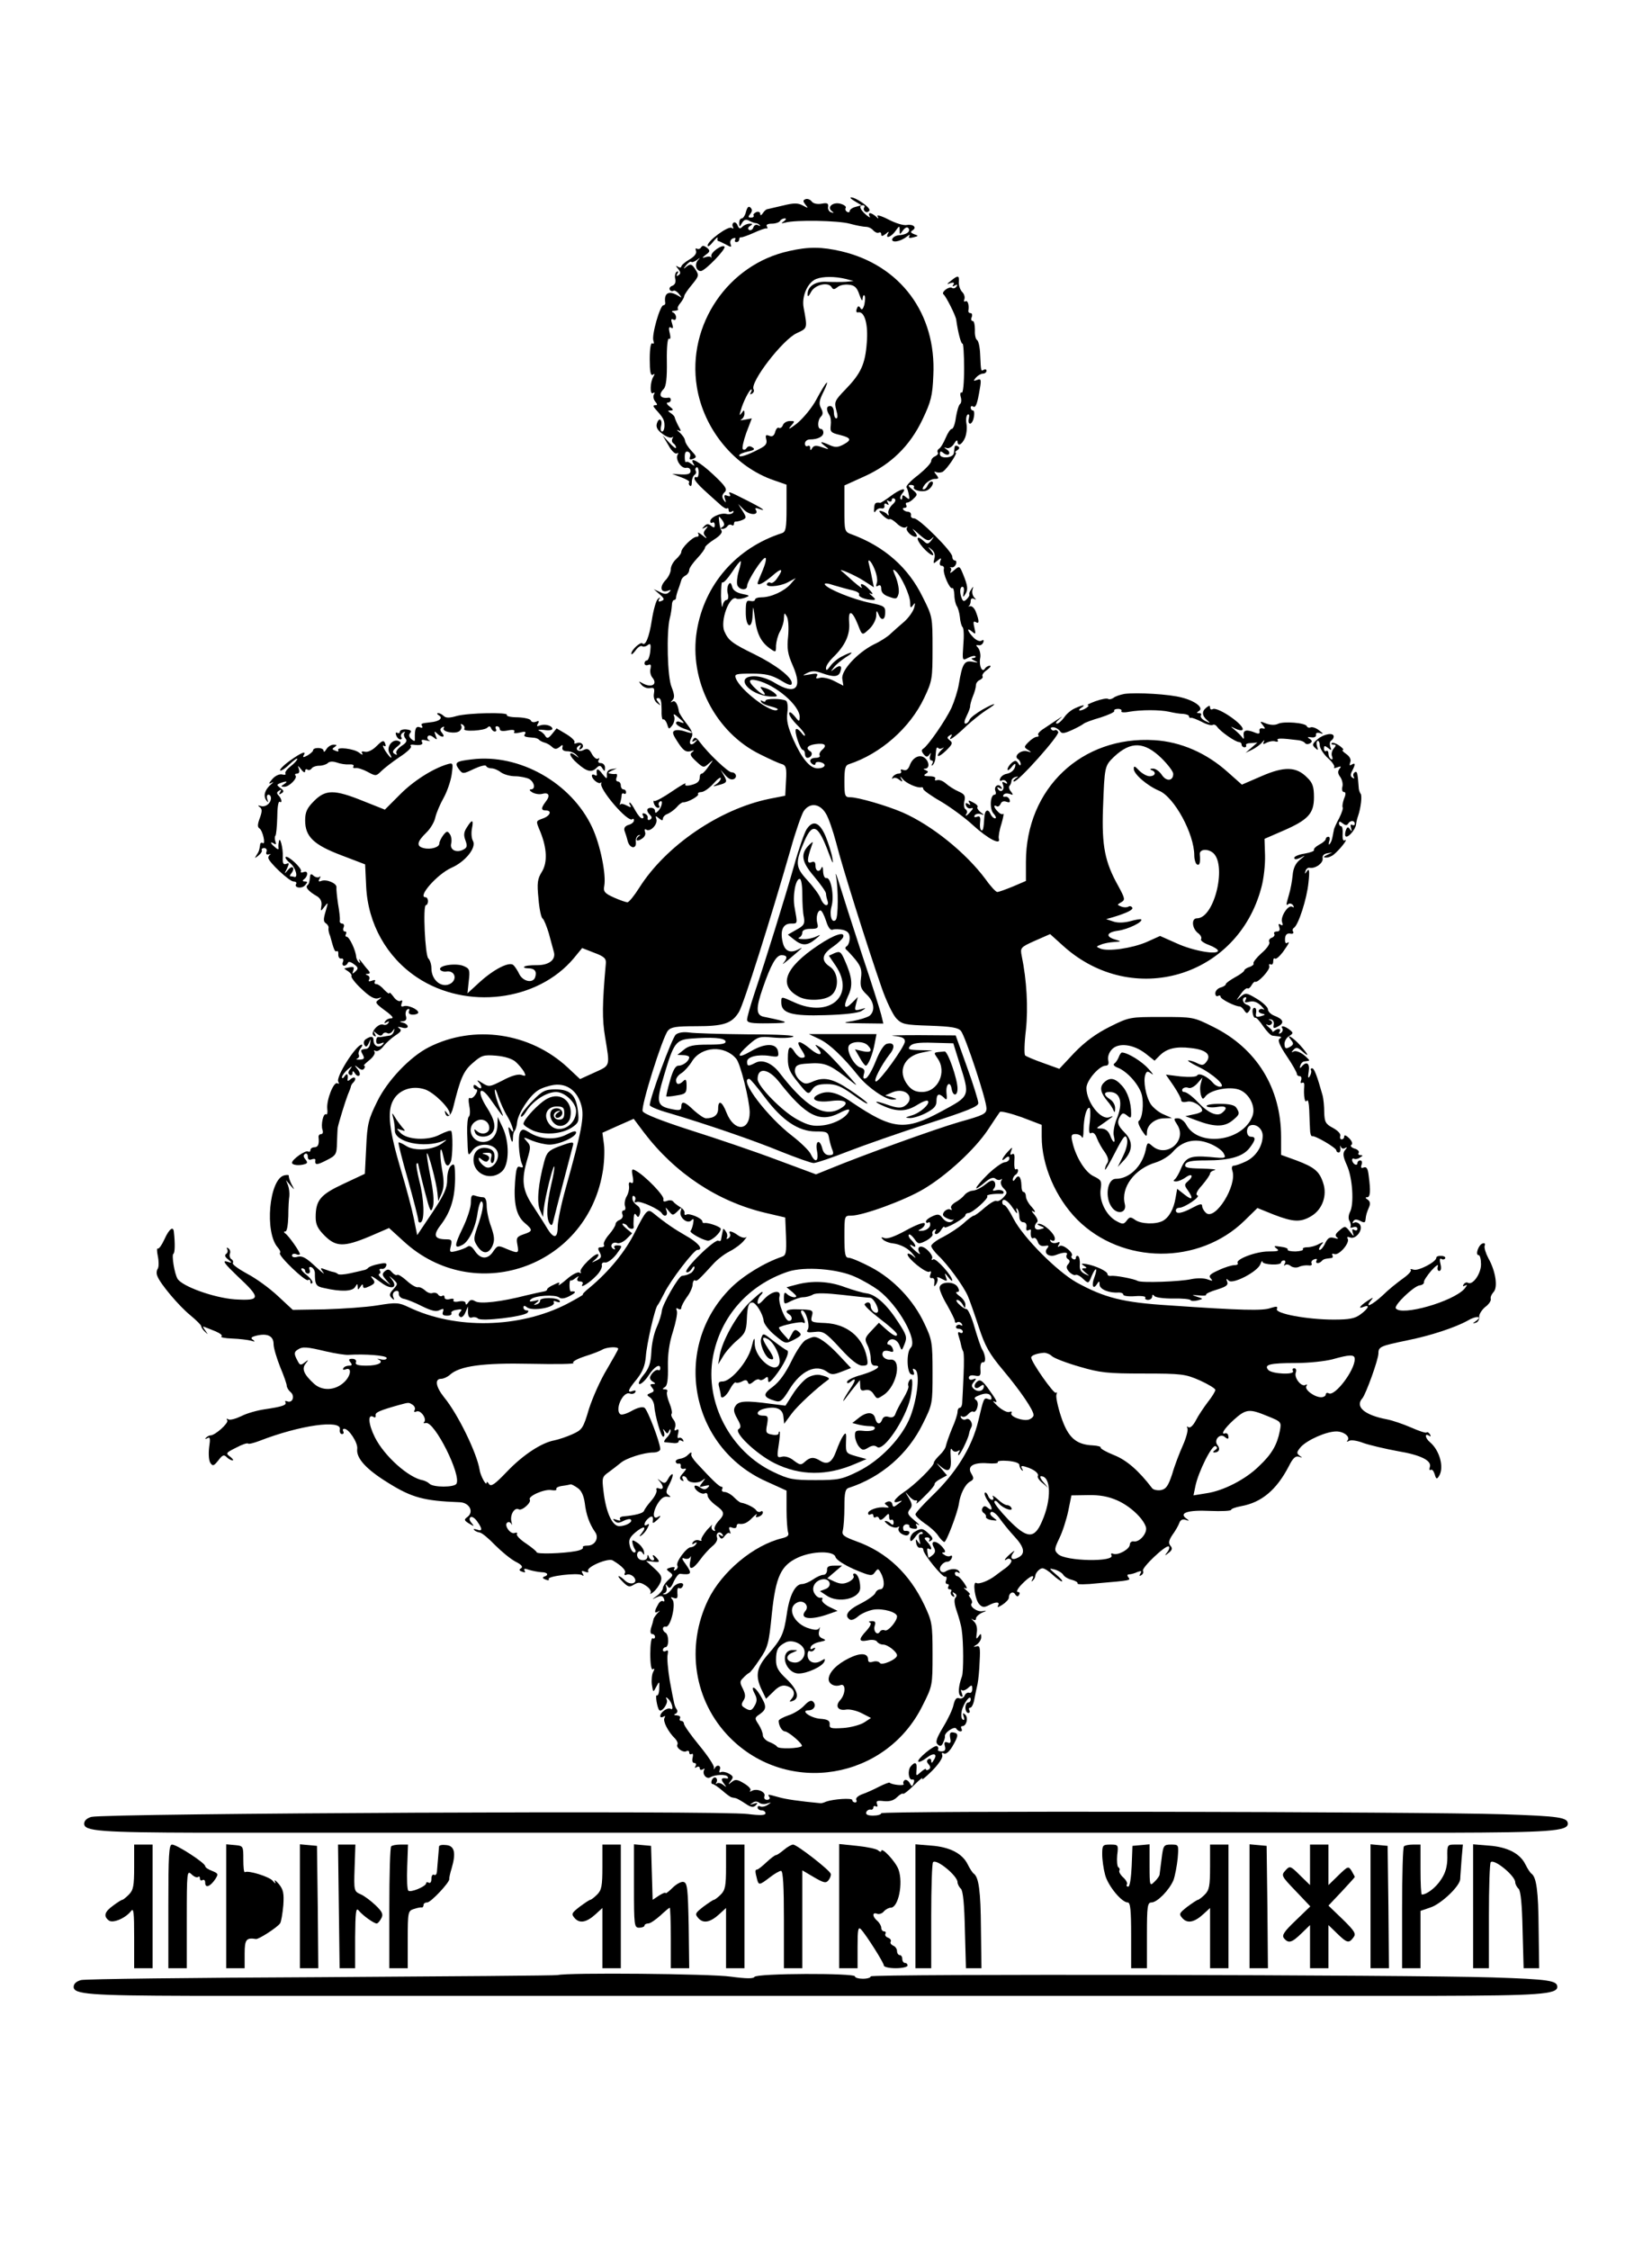 <?xml version="1.0" standalone="no"?>
<!DOCTYPE svg PUBLIC "-//W3C//DTD SVG 20010904//EN"
 "http://www.w3.org/TR/2001/REC-SVG-20010904/DTD/svg10.dtd">
<svg version="1.0" xmlns="http://www.w3.org/2000/svg"
 width="628pt" height="855pt" viewBox="0 0 628 855"
 preserveAspectRatio="xMidYMid meet">
<g transform="translate(0,855) scale(0.1,-0.1)"
fill="#000000" stroke="none">
<path d="M3062 7793 c-10 -4 -10 -8 0 -21 12 -14 10 -14 -10 -3 -19 10 -34 10
-75 0 -29 -7 -56 -13 -60 -14 -4 0 -12 -7 -17 -15 -6 -9 -10 -10 -10 -3 0 7
-7 10 -15 7 -8 -4 -13 -9 -10 -13 2 -4 -2 -8 -10 -8 -11 0 -12 3 -3 14 8 10 8
17 1 24 -7 7 -12 2 -17 -15 -3 -14 -11 -26 -16 -26 -6 0 -10 -8 -10 -17 1 -17
1 -17 11 0 7 12 15 15 27 8 9 -5 21 -9 25 -9 5 0 12 -4 15 -8 4 -4 1 -4 -6 0
-7 4 -15 1 -18 -8 -3 -9 -11 -13 -16 -10 -6 4 -5 10 3 15 11 7 11 9 -1 9 -9 0
-21 -5 -28 -12 -9 -9 -13 -7 -18 5 -3 9 -10 14 -15 11 -5 -3 -6 -10 -3 -16 4
-7 2 -8 -5 -4 -13 8 -91 -49 -91 -67 0 -7 9 -1 20 13 11 14 19 21 18 15 -2 -5
-1 -10 2 -11 3 0 16 -6 29 -13 21 -12 23 -11 18 2 -3 9 1 18 9 21 9 3 12 1 9
-4 -3 -6 -1 -10 4 -10 6 0 11 4 11 10 0 6 3 9 8 8 4 0 25 7 47 17 22 10 44 18
48 17 5 -2 6 2 2 8 -4 6 4 10 19 10 14 0 28 5 31 10 3 6 12 10 18 10 7 0 6 -4
-3 -11 -12 -8 -11 -9 5 -5 39 11 201 8 245 -4 25 -7 53 -12 62 -12 9 0 22 -6
28 -14 7 -7 16 -11 21 -8 5 3 9 0 9 -7 0 -8 5 -7 17 2 11 10 14 10 9 2 -13
-23 12 -14 28 9 15 21 16 21 16 3 0 -18 0 -18 13 0 9 11 16 14 21 7 8 -13 -9
-24 -37 -26 -11 -1 -22 -7 -25 -14 -5 -16 30 -11 54 8 10 8 15 10 11 3 -5 -7
0 -9 15 -5 20 5 21 6 3 12 -13 5 -15 9 -7 14 19 11 4 25 -20 21 -13 -3 -44 7
-71 21 -27 14 -46 19 -41 12 5 -10 4 -11 -7 0 -7 6 -17 12 -22 12 -4 0 -5 -6
-1 -12 4 -7 -2 -4 -14 6 -24 21 -28 36 -11 36 5 0 8 -4 4 -9 -3 -5 -1 -12 4
-15 5 -4 12 -2 16 4 6 10 -51 50 -70 50 -5 -1 1 -7 15 -15 l25 -15 -22 -6
c-13 -3 -23 -11 -23 -16 0 -5 -5 -6 -10 -3 -6 4 -8 10 -5 15 3 5 -6 12 -21 16
-29 7 -52 -14 -31 -29 8 -6 8 -7 -3 -4 -8 2 -14 12 -12 21 2 13 -3 16 -24 12
-16 -3 -32 0 -38 8 -6 8 -17 12 -24 9z"/>
<path d="M2665 7610 c-3 -6 -11 -8 -16 -5 -5 3 -6 -1 -3 -9 3 -9 -6 -21 -25
-32 -17 -10 -31 -22 -31 -27 0 -4 -6 -5 -12 -1 -10 6 -10 4 0 -8 10 -13 10
-18 1 -24 -8 -5 -9 -3 -4 6 5 8 4 11 -3 7 -5 -4 -8 -16 -5 -27 3 -12 -1 -22
-11 -26 -9 -3 -13 -10 -10 -15 3 -5 9 -7 14 -4 4 3 14 -3 21 -12 12 -15 12
-16 -1 -8 -38 23 -57 12 -51 -27 0 -5 -3 -8 -7 -8 -13 0 -46 -116 -38 -135 3
-9 2 -13 -4 -10 -6 4 -10 -19 -10 -60 0 -47 3 -64 12 -59 7 5 8 3 2 -7 -13
-21 -14 -70 -2 -63 7 4 8 2 4 -5 -4 -6 -2 -18 4 -26 10 -12 10 -15 1 -15 -9 0
-9 -4 1 -15 29 -32 34 -41 34 -62 0 -13 -4 -23 -9 -23 -5 0 -7 9 -4 20 3 11 2
22 -3 25 -4 3 -10 -4 -13 -15 -4 -14 3 -26 23 -40 15 -11 31 -16 35 -12 5 4 5
2 1 -5 -3 -6 -2 -14 4 -18 5 -3 10 -11 10 -16 0 -6 -11 3 -25 18 l-26 28 22
-37 c11 -21 26 -35 32 -31 6 3 7 1 3 -5 -10 -17 13 -53 32 -50 10 2 17 -3 17
-12 0 -11 -10 -14 -35 -13 l-35 2 35 -13 c19 -7 33 -15 30 -19 -3 -3 -2 -9 3
-13 4 -4 7 2 7 14 0 11 5 24 10 27 6 4 8 10 5 15 -3 5 -2 11 3 14 4 2 8 -6 8
-19 0 -13 -4 -21 -8 -19 -4 3 -8 1 -8 -5 0 -6 16 -25 36 -43 20 -18 47 -43 60
-54 12 -12 25 -19 28 -16 3 3 6 0 6 -7 0 -7 5 -9 12 -5 6 4 8 3 5 -4 -4 -5
-16 -8 -26 -5 -22 5 -61 -13 -61 -28 0 -6 4 -8 8 -5 5 3 9 -1 9 -9 0 -11 -3
-12 -14 -3 -10 8 -17 8 -26 -2 -10 -10 -9 -11 3 -5 12 7 13 6 3 -6 -10 -12
-10 -18 0 -29 6 -8 1 -6 -12 5 -14 11 -21 14 -17 8 4 -8 2 -13 -6 -13 -15 0
-58 -43 -58 -57 0 -6 -9 -18 -20 -28 -11 -10 -20 -27 -20 -38 0 -12 -9 -31
-21 -43 -23 -25 -17 -49 10 -39 12 5 13 3 5 -5 -9 -9 -18 -9 -35 0 l-24 11 22
-19 c19 -17 20 -21 7 -26 -10 -4 -13 -2 -8 7 5 9 4 9 -5 1 -7 -6 -17 -42 -23
-80 -10 -66 -25 -101 -36 -89 -7 7 -42 -25 -42 -39 0 -6 7 0 16 12 8 12 20 20
25 16 5 -3 15 -1 22 5 10 8 12 2 9 -24 -2 -19 -8 -35 -13 -35 -5 0 -9 -5 -9
-11 0 -6 6 -9 14 -6 10 4 12 0 9 -14 -3 -10 0 -26 7 -34 22 -27 -5 -41 -40
-20 -13 7 -13 6 -2 -7 7 -9 22 -15 33 -13 15 3 18 -1 15 -20 -3 -15 2 -29 12
-37 15 -11 15 -11 5 3 -10 12 -10 16 0 16 9 0 12 -14 12 -43 -1 -24 2 -41 6
-38 4 2 11 -6 15 -18 6 -20 7 -21 20 -4 7 10 10 25 7 33 -5 12 -1 11 15 -3 26
-22 27 -25 7 -18 -8 4 -15 2 -15 -4 0 -6 14 -15 30 -21 17 -5 30 -12 30 -15 0
-3 -11 -1 -25 4 -14 5 -31 7 -39 4 -12 -5 -10 -13 11 -45 20 -31 30 -38 47
-34 15 5 17 4 8 -3 -11 -7 -8 -15 14 -35 27 -25 29 -26 48 -9 20 17 20 17 0
-10 -10 -15 -22 -28 -26 -28 -5 0 -8 -6 -8 -14 0 -17 -11 -25 -40 -31 -13 -2
-18 0 -14 7 3 5 -20 -8 -52 -30 -32 -22 -62 -38 -66 -36 -4 3 -5 -2 -2 -10 3
-9 10 -16 16 -16 5 0 7 4 3 9 -3 5 -1 12 4 15 13 8 7 -22 -7 -36 -9 -9 -12 -9
-12 0 0 7 -7 12 -15 12 -18 0 -19 -12 -4 -27 8 -8 8 -13 0 -18 -6 -3 -10 -1
-9 6 2 6 -3 14 -11 17 -8 3 -11 0 -7 -7 4 -6 3 -11 -3 -11 -6 0 -17 14 -26 30
-9 17 -18 30 -21 30 -3 0 -2 -5 2 -11 5 -8 1 -8 -14 0 -11 6 -22 8 -25 3 -2
-4 -2 0 1 8 2 8 5 20 5 27 0 7 4 10 9 7 4 -3 8 0 8 5 0 6 -4 11 -10 11 -5 0
-10 7 -10 15 0 8 -5 15 -11 15 -6 0 -9 7 -5 15 3 8 2 14 -2 14 -4 -1 -14 -1
-22 1 -11 1 -9 4 5 11 l20 9 -20 -3 c-13 -2 -19 -10 -18 -22 1 -17 -1 -16 -18
5 -16 22 -24 21 -20 -3 1 -5 -3 -6 -9 -2 -5 3 -10 2 -10 -3 0 -13 25 -33 33
-27 4 3 5 2 3 -1 -13 -18 102 -153 118 -137 3 3 6 1 6 -5 0 -6 -9 -14 -21 -17
-13 -4 -18 -12 -15 -22 3 -8 9 -26 12 -39 8 -30 35 -32 31 -3 -1 12 4 23 11
25 7 1 8 0 2 -3 -5 -2 -10 -9 -10 -14 0 -5 9 -4 19 3 11 6 17 18 13 26 -3 10
-1 13 5 9 16 -10 45 22 38 41 -4 12 -3 13 10 2 11 -9 15 -9 15 -1 0 6 8 15 18
18 9 4 25 15 34 25 9 11 20 19 25 19 17 -1 61 24 57 31 -3 4 3 8 12 8 9 0 30
14 46 32 15 17 28 27 28 20 0 -6 -8 -16 -17 -22 -15 -9 -14 -10 7 -4 34 9 36
12 22 37 l-13 22 19 -22 c13 -14 23 -18 33 -13 13 8 6 25 -10 25 -13 0 -88 71
-120 114 -14 19 -20 21 -26 11 -6 -9 -4 -11 6 -5 11 6 12 5 2 -5 -17 -18 -27
-6 -15 16 8 14 4 26 -18 54 -15 19 -28 40 -29 45 -4 28 -14 45 -24 39 -9 -5
-9 -4 0 6 8 9 7 21 -4 49 -16 37 -20 207 -7 261 4 14 7 35 8 48 0 12 4 22 9
22 4 0 7 4 7 9 0 5 4 20 9 33 5 13 9 28 11 33 1 6 8 14 16 18 8 4 14 14 14 21
0 7 14 27 30 44 17 18 30 36 30 41 0 5 16 19 35 31 21 13 32 26 28 33 -4 6 -8
22 -9 35 -3 23 -2 23 11 6 10 -14 10 -21 2 -26 -9 -6 -9 -8 0 -8 6 0 15 5 18
10 4 6 11 8 16 5 5 -4 9 -1 9 4 0 6 3 10 8 9 4 0 15 2 24 6 16 7 16 10 1 34
l-17 27 22 -22 c21 -22 59 -22 45 0 -4 6 0 8 10 4 38 -14 13 3 -45 32 -67 34
-72 36 -63 21 3 -6 -1 -7 -10 -4 -11 5 -14 2 -9 -12 5 -16 4 -16 -5 -4 -7 11
-7 19 3 29 12 11 6 22 -42 67 -52 49 -94 72 -76 42 6 -10 5 -10 -8 -1 -8 7
-17 10 -20 7 -3 -2 -5 6 -5 20 0 16 4 23 13 19 7 -2 10 -11 7 -19 -4 -10 0
-12 11 -8 15 6 15 9 -5 30 -13 14 -24 31 -25 40 -1 9 -11 22 -21 31 -10 8 -12
11 -5 8 12 -6 12 -3 1 16 -7 13 -13 28 -14 32 0 4 -7 12 -15 17 -13 9 -13 10
0 10 11 1 10 4 -4 15 -11 8 -14 15 -8 15 7 0 12 5 12 10 0 6 -3 9 -7 9 -33 -5
-42 10 -20 33 9 9 13 41 12 105 -1 55 3 89 8 86 6 -4 7 5 3 21 -5 20 -3 26 5
21 8 -5 9 -1 4 15 -5 15 -4 20 4 16 6 -4 11 -1 11 8 0 8 -6 17 -12 19 -7 3 -4
6 6 6 11 1 17 4 13 7 -3 3 1 13 9 22 8 10 15 22 15 27 1 6 14 25 30 44 26 32
27 35 12 58 -13 20 -18 21 -32 11 -14 -12 -15 -11 -2 5 8 9 16 15 19 12 3 -3
12 1 21 7 13 10 14 10 4 -1 -13 -15 -7 -41 11 -41 16 0 98 85 90 93 -9 9 -53
-22 -50 -36 1 -7 1 -9 -1 -5 -2 4 -12 4 -21 1 -14 -5 -14 -3 1 9 17 12 17 16
4 27 -11 8 -17 9 -22 1z"/>
<path d="M3000 7596 c-232 -50 -389 -281 -351 -516 26 -162 144 -305 295 -356
l46 -16 0 -89 c0 -77 -3 -90 -17 -95 -174 -56 -295 -195 -324 -371 -31 -189
71 -387 241 -470 36 -18 73 -35 83 -37 15 -5 18 -15 15 -63 l-3 -57 -61 -12
c-189 -39 -393 -178 -494 -338 -19 -30 -39 -55 -45 -55 -5 0 -29 8 -51 18 -36
16 -41 23 -37 44 8 43 -15 157 -46 223 -79 169 -277 281 -458 258 -61 -7 -67
-12 -48 -38 14 -18 15 -18 57 2 24 11 44 16 46 11 2 -5 11 -9 20 -9 10 0 26
-7 36 -15 11 -8 35 -15 54 -15 18 0 42 -5 53 -10 21 -12 26 -40 7 -40 -7 0 -5
-5 5 -11 10 -6 27 -9 38 -6 25 7 32 -6 14 -29 -19 -25 -19 -34 0 -34 24 0 17
-20 -10 -30 -29 -11 -29 -8 -11 -51 25 -62 28 -116 6 -152 -17 -27 -19 -43
-13 -102 3 -38 10 -73 16 -76 5 -4 15 -29 23 -55 7 -27 16 -58 19 -70 10 -31
-18 -53 -66 -52 -22 0 -43 -2 -46 -6 -4 -3 3 -6 15 -6 25 0 34 -12 26 -35 -9
-23 -46 -15 -60 13 -6 13 -16 28 -22 34 -15 15 -74 -15 -128 -64 l-47 -43 5
47 c5 41 3 47 -18 56 -27 13 -96 4 -91 -12 2 -6 14 -10 25 -8 29 4 41 -26 18
-44 -33 -23 -76 8 -76 56 0 14 -5 31 -12 38 -12 12 -21 202 -9 202 4 0 8 7 8
15 0 8 -4 15 -9 15 -33 0 43 87 98 112 53 23 96 77 82 102 -6 10 -7 31 -4 47
7 35 1 37 -19 5 -12 -18 -13 -30 -6 -49 8 -21 7 -28 -6 -35 -26 -15 -54 -3
-48 22 3 11 1 28 -5 36 -9 13 -12 12 -25 -4 -8 -11 -15 -25 -15 -32 0 -14 -33
-24 -60 -17 -28 7 -25 24 10 58 16 15 32 42 35 59 4 17 18 50 31 73 13 23 27
63 31 89 6 45 6 46 -18 39 -55 -17 -128 -63 -180 -116 l-56 -56 -83 33 c-109
44 -142 44 -186 0 -27 -27 -34 -42 -34 -74 0 -62 33 -93 139 -133 l89 -34 4
-85 c7 -141 78 -268 194 -345 187 -124 457 -91 595 73 l32 39 46 -18 c38 -14
46 -22 44 -41 -14 -157 -14 -211 -3 -278 19 -115 21 -108 -40 -136 l-55 -25
-47 44 c-143 133 -357 164 -528 77 -71 -36 -157 -126 -196 -206 -33 -67 -38
-84 -42 -175 l-5 -100 -81 -38 c-88 -41 -106 -62 -106 -127 0 -28 8 -44 34
-70 43 -43 73 -44 171 -3 l74 32 56 -51 c267 -245 691 -100 755 258 7 36 9 85
6 110 l-6 45 60 27 59 26 39 -52 c119 -156 280 -262 460 -305 l77 -18 3 -72
c2 -61 0 -72 -15 -77 -66 -22 -148 -72 -195 -119 -226 -225 -156 -605 135
-735 l77 -35 0 -72 c0 -39 3 -78 6 -87 4 -11 -2 -17 -23 -22 -108 -26 -229
-127 -281 -234 -86 -178 -54 -385 82 -523 220 -223 594 -161 733 121 38 75 38
77 38 196 0 115 -2 124 -31 186 -57 120 -143 200 -255 241 -52 19 -60 25 -55
43 3 12 6 52 6 89 0 55 3 69 18 73 122 40 223 127 280 243 37 74 37 77 37 195
0 114 -2 125 -31 186 -42 90 -118 169 -203 214 -38 20 -76 36 -85 36 -13 0
-16 13 -16 80 0 80 0 80 26 80 44 0 203 58 275 101 88 52 195 151 245 226 21
32 41 62 45 67 4 4 41 -5 83 -20 l76 -29 0 -45 c0 -109 53 -232 135 -315 171
-171 463 -173 636 -4 l49 48 62 -25 c75 -29 103 -30 144 -5 41 25 60 78 44
125 -14 44 -33 60 -102 86 l-58 21 0 68 c0 186 -93 337 -259 419 -74 37 -76
37 -196 37 -119 0 -122 0 -196 -37 -52 -26 -93 -56 -134 -98 l-58 -62 -61 22
c-34 12 -65 25 -69 29 -4 4 -3 48 3 97 9 84 3 190 -16 281 -6 31 -5 33 51 58
l57 25 51 -46 c263 -236 662 -118 752 223 9 32 15 87 14 122 l-2 63 69 30 c97
42 119 66 119 128 0 40 -5 55 -26 75 -41 42 -87 43 -174 5 l-74 -32 -53 47
c-81 73 -179 116 -280 122 -276 17 -488 -184 -488 -463 l0 -72 -49 -21 c-27
-11 -54 -21 -60 -21 -5 0 -25 21 -44 48 -75 101 -204 205 -315 254 -60 26
-170 58 -199 58 -21 0 -23 4 -23 60 0 49 3 62 18 66 119 39 231 137 285 251
31 65 32 74 32 189 0 119 0 121 -38 196 -54 111 -145 191 -269 237 -28 10 -28
12 -28 98 l0 88 75 34 c102 46 174 116 222 217 32 67 38 90 41 167 12 235
-125 419 -350 472 -74 17 -123 18 -198 1z m215 -106 l30 -8 -30 -3 c-16 -1
-48 -1 -71 0 -44 3 -74 -17 -74 -47 0 -12 4 -9 13 8 14 28 65 40 78 19 6 -10
10 -10 23 0 8 7 27 11 43 9 22 -2 31 -11 40 -38 7 -20 12 -27 12 -16 1 11 4
17 7 13 4 -3 3 -18 0 -34 -5 -18 -10 -23 -15 -14 -6 10 -10 9 -14 -3 -4 -9 -1
-15 5 -13 25 5 39 -46 33 -116 -6 -82 -23 -117 -81 -177 -41 -42 -43 -48 -35
-78 6 -20 6 -32 0 -32 -5 0 -9 11 -9 23 0 14 -6 24 -14 24 -15 0 -16 -14 -3
-35 5 -7 7 -24 5 -39 -3 -24 1 -28 35 -36 43 -11 46 -19 12 -37 -19 -10 -30
-11 -50 -2 -35 16 -43 15 -19 -3 18 -14 17 -14 -10 -5 -22 8 -31 8 -38 -2 -6
-11 -8 -11 -8 0 0 7 -4 10 -10 7 -5 -3 -10 1 -10 9 0 9 8 16 19 16 30 0 51 11
51 26 0 8 -4 14 -10 14 -13 0 -13 33 1 47 8 8 8 17 0 32 -9 17 -7 29 10 63 12
24 16 39 11 33 -6 -5 -23 -34 -39 -64 -16 -30 -48 -69 -73 -90 -25 -19 -36
-26 -26 -13 19 22 19 22 -1 22 -12 0 -24 -7 -27 -16 -3 -8 -10 -13 -15 -10 -5
3 -11 -4 -14 -15 -4 -15 -11 -20 -23 -15 -13 5 -15 2 -11 -14 4 -15 -2 -24
-24 -35 -47 -25 -79 -35 -79 -26 0 5 15 11 33 15 24 5 29 9 17 16 -9 6 -17 5
-22 -3 -4 -6 -10 -8 -14 -4 -4 3 2 31 13 62 l21 55 -27 -5 c-14 -3 -20 -2 -13
1 6 3 12 13 12 22 0 15 -2 15 -11 2 -8 -11 -9 -9 -3 10 8 31 33 80 40 80 3 0
2 -5 -2 -12 -4 -7 -3 -8 5 -4 6 4 9 11 6 16 -16 26 111 190 164 214 41 19 41
17 26 97 -8 43 15 96 48 109 26 10 71 10 112 0z m-315 -1106 c-11 -25 -20 -48
-20 -50 0 -12 23 0 55 27 37 33 46 29 19 -9 -8 -12 -19 -20 -24 -17 -5 3 -11
2 -14 -3 -9 -15 45 -12 77 4 l32 17 -20 -23 c-24 -27 -74 -50 -110 -50 -14 0
-25 -4 -25 -9 0 -5 -8 -7 -17 -5 -15 4 -18 -2 -18 -40 -1 -61 24 -73 26 -13 2
39 2 38 9 -14 7 -59 24 -91 59 -115 20 -14 21 -14 21 13 1 15 7 39 15 53 8 14
15 36 15 50 1 22 2 23 11 7 6 -11 8 -42 5 -75 -5 -47 -2 -67 18 -112 38 -87
10 -113 -69 -65 -24 15 -55 25 -77 25 -78 0 -23 -71 60 -77 27 -1 30 0 19 11
-7 7 -24 17 -37 21 -22 7 -23 6 -11 -9 20 -24 1 -20 -26 6 -31 29 -29 40 5 32
71 -17 162 -95 162 -139 -1 -19 -2 -19 -20 4 -13 15 -20 18 -20 9 0 -8 14 -27
30 -43 17 -16 30 -33 30 -39 0 -5 -6 -1 -14 10 -8 10 -17 16 -20 13 -8 -7 16
-79 26 -79 4 0 8 -7 8 -15 0 -8 4 -15 9 -15 15 0 23 18 11 25 -19 11 -10 23
20 27 36 5 46 -4 25 -22 -8 -7 -12 -16 -9 -21 3 -5 -4 -9 -15 -9 -22 0 -28
-14 -11 -25 6 -3 10 -2 10 3 0 6 9 8 20 5 25 -7 16 -23 -12 -23 -29 0 -59 36
-92 109 -21 48 -27 73 -23 102 3 22 1 42 -5 46 -16 9 -78 9 -78 0 0 -5 -5 -5
-12 -1 -6 4 -8 3 -4 -4 3 -6 20 -13 37 -17 17 -4 28 -9 25 -12 -19 -19 -143
74 -159 120 -6 15 1 17 60 17 53 0 75 -5 110 -25 32 -20 43 -22 43 -11 0 23
-62 70 -141 109 -86 42 -100 53 -115 87 -18 40 20 141 46 125 5 -3 18 -1 31 3
21 8 21 9 -10 15 -22 5 -35 14 -38 28 -4 15 -8 17 -14 7 -4 -7 -6 -23 -2 -35
3 -13 1 -23 -5 -23 -6 0 -13 -10 -15 -22 -2 -13 -5 4 -6 36 0 33 2 56 5 53 4
-4 20 14 37 39 16 25 31 43 33 41 2 -1 -2 -19 -8 -39 -6 -20 -8 -43 -5 -52 8
-19 37 -21 37 -3 0 18 57 107 69 107 6 0 1 -21 -9 -46z m425 2 c8 -19 12 -43
8 -52 -4 -12 -3 -15 5 -10 8 5 12 0 12 -12 0 -13 10 -24 30 -30 27 -10 30 -9
36 12 3 13 -2 40 -10 61 -13 31 -14 35 -2 25 21 -17 56 -92 56 -121 0 -20 2
-21 11 -9 8 12 9 9 4 -10 -4 -14 -21 -38 -38 -53 -18 -15 -41 -36 -52 -46 -11
-11 -39 -29 -63 -40 -63 -32 -125 -99 -120 -131 l4 -26 -35 18 c-19 10 -44 15
-54 12 -14 -4 -17 -3 -12 6 6 10 0 12 -26 7 -30 -5 -31 -5 -11 5 17 9 31 9 56
0 44 -16 63 -15 70 4 9 24 0 29 -21 13 -17 -13 -17 -13 -3 5 8 11 29 27 45 38
36 22 26 24 -15 3 -16 -8 -36 -25 -44 -37 -12 -16 -16 -18 -16 -7 0 9 12 26
26 40 46 44 66 86 62 133 -4 51 11 47 33 -7 17 -44 16 -43 44 -17 14 13 25 35
26 49 0 21 2 23 8 8 10 -28 26 -25 26 4 1 24 -4 27 -58 38 -64 13 -160 52
-171 69 -4 7 10 6 36 -3 24 -7 56 -16 71 -19 15 -4 25 -10 23 -15 -6 -9 25
-21 53 -21 11 0 9 4 -5 16 -10 8 -12 12 -4 8 10 -5 9 0 -4 14 -21 24 -42 30
-30 10 4 -7 -10 3 -32 22 -21 19 -41 37 -44 39 -21 16 53 -16 83 -36 l39 -25
-7 34 c-3 18 -9 41 -11 51 -9 30 7 18 21 -17z m1091 -718 c24 -24 44 -50 44
-59 0 -28 -27 -30 -44 -3 -9 13 -24 24 -34 23 -10 0 -12 -3 -4 -6 19 -7 14
-23 -8 -23 -10 0 -28 10 -40 22 -16 17 -20 19 -20 6 0 -20 51 -64 96 -83 58
-24 134 -164 134 -246 0 -15 5 -31 10 -34 10 -6 14 6 11 38 -2 18 24 23 46 9
60 -38 12 -252 -57 -252 -22 0 -19 -38 4 -56 10 -7 15 -17 12 -23 -4 -5 10
-15 29 -22 19 -7 35 -17 35 -22 0 -17 -94 -1 -157 28 l-63 28 -51 -23 c-56
-24 -147 -37 -176 -25 -17 7 -17 8 2 15 11 5 34 9 50 10 28 2 29 2 6 9 -40 11
-35 28 9 34 38 5 97 34 88 43 -2 2 -21 -1 -42 -7 -23 -6 -47 -7 -64 -1 l-27 9
25 7 c53 16 80 29 74 37 -3 5 -10 7 -15 3 -6 -3 -18 -3 -27 1 -16 6 -16 7 0
16 16 9 15 14 -11 62 -51 91 -63 152 -58 295 6 160 6 161 42 196 64 60 115 58
181 -6z m-1277 -209 c11 -17 28 -68 40 -113 20 -81 115 -384 173 -551 17 -49
42 -101 55 -115 22 -23 32 -25 127 -28 82 -3 108 -7 119 -20 17 -21 97 -262
97 -294 0 -21 -10 -26 -103 -52 -93 -27 -367 -126 -493 -178 l-52 -21 -148 55
c-82 31 -229 81 -327 112 -115 37 -180 63 -184 73 -7 19 75 280 96 306 12 14
31 17 107 17 105 0 136 10 163 54 18 29 120 352 197 620 18 65 41 130 49 143
23 34 61 30 84 -8z m1216 -913 l34 -27 20 20 c26 26 61 35 118 28 57 -6 79
-25 60 -51 -11 -15 -17 -16 -35 -7 -11 6 -27 11 -34 11 -7 0 10 -11 37 -24 55
-26 110 -76 83 -76 -9 0 -21 7 -28 16 -20 23 -52 38 -59 27 -3 -6 -30 -7 -63
-4 l-56 7 29 -42 c16 -24 29 -48 29 -54 0 -8 8 -10 22 -7 21 6 58 -16 58 -34
0 -4 -14 -11 -32 -14 l-32 -7 40 -15 c68 -26 106 -27 137 -3 30 24 31 28 17
50 -6 10 -26 15 -64 15 -30 0 -52 -4 -49 -9 3 -4 21 -6 39 -3 36 6 43 -3 20
-22 -19 -16 -54 -1 -95 43 -19 20 -41 36 -49 36 -7 0 -10 5 -7 11 4 6 14 8 22
5 8 -4 23 4 34 16 l20 23 -6 -22 c-4 -13 -3 -32 0 -44 6 -18 8 -18 18 -5 19
24 89 38 127 25 39 -14 65 -65 51 -101 -37 -97 -205 -118 -251 -33 -7 14 -22
25 -32 25 -17 0 -17 -2 -3 -24 40 -61 -41 -130 -96 -80 -16 14 -18 13 -24 -18
-14 -61 -62 -108 -113 -108 -34 0 -43 -74 -14 -110 22 -28 56 -18 48 14 -16
63 37 134 117 158 23 7 52 25 65 40 36 42 84 54 138 33 24 -9 49 -26 55 -37
11 -20 10 -21 -52 -15 -74 6 -92 -1 -110 -45 -7 -18 -18 -36 -23 -40 -7 -5 -5
-8 4 -8 9 0 26 7 38 16 24 17 31 4 7 -16 -13 -11 -13 -15 0 -33 23 -33 18 -41
-12 -17 l-28 22 -6 -34 c-7 -43 -25 -75 -49 -88 -27 -14 -83 -12 -105 4 -17
12 -21 12 -32 -3 -11 -14 -15 -15 -40 -1 -38 21 -65 76 -59 120 5 32 2 36 -27
50 -32 15 -69 75 -81 133 -5 22 -3 27 13 27 11 0 22 -6 24 -12 3 -7 6 5 6 27
1 49 11 85 22 85 4 0 5 -23 2 -52 -5 -37 -3 -49 5 -44 8 4 16 -3 22 -20 6 -15
19 -39 30 -53 12 -18 16 -32 9 -42 -5 -7 -9 -18 -8 -24 0 -5 17 24 38 65 32
62 39 71 45 53 4 -14 -1 -38 -14 -65 l-21 -43 26 28 c32 36 32 71 0 103 -27
27 -30 40 -16 63 8 12 12 12 25 2 14 -12 16 -11 16 7 0 42 -13 83 -36 107 -26
29 -46 32 -68 10 -17 -17 -12 -39 14 -70 10 -11 20 -27 23 -35 4 -10 6 -7 6 7
1 13 -8 28 -19 35 -25 16 -26 28 -2 28 42 0 53 -42 26 -105 -8 -21 -13 -48
-10 -61 8 -32 -2 -31 -14 1 -6 16 -17 25 -32 26 -21 0 -22 1 -5 12 10 7 26 18
35 25 16 11 15 12 -1 6 -33 -12 -87 58 -87 111 0 29 49 85 73 85 10 0 13 7 10
20 -3 12 2 29 13 41 25 28 82 21 129 -15z m-2394 -32 c11 -10 25 -27 31 -37 8
-16 7 -18 -10 -12 -13 4 -40 -4 -71 -21 -50 -25 -52 -26 -79 -9 -15 10 -21 12
-14 4 17 -18 15 -34 -3 -19 -10 9 -15 9 -15 1 0 -6 5 -11 10 -11 6 0 5 -8 -2
-19 -7 -11 -16 -17 -21 -14 -6 4 -7 -8 -3 -30 4 -19 3 -38 -2 -41 -4 -3 -7
-31 -6 -63 3 -92 2 -90 20 -65 22 31 83 28 95 -5 11 -31 -22 -73 -47 -57 -10
6 -20 17 -23 25 -3 11 -1 12 11 2 8 -7 18 -10 21 -6 12 11 8 21 -10 26 -13 3
-11 5 6 6 19 1 22 -3 18 -19 -3 -11 -1 -20 4 -20 5 0 9 11 9 25 0 18 -7 26
-25 31 -32 8 -55 -11 -55 -44 0 -56 69 -83 110 -42 26 26 27 110 1 165 l-19
40 -1 -32 c-1 -37 -23 -63 -55 -63 -46 0 -65 59 -25 80 23 13 49 -2 49 -27 0
-20 -27 -28 -45 -13 -13 11 -14 10 -9 -4 7 -19 45 -21 62 -4 20 20 14 51 -19
102 -39 62 -24 86 17 26 52 -73 54 -76 34 -30 -11 25 -19 54 -19 65 0 11 6 1
13 -22 8 -23 23 -57 35 -76 21 -35 31 -78 11 -47 -8 11 -9 7 -4 -15 8 -37 14
-45 14 -18 0 11 3 23 7 26 3 4 8 19 9 33 4 33 46 99 79 120 13 9 41 18 62 21
49 6 88 -23 103 -78 12 -43 1 -98 -59 -313 -17 -60 -31 -127 -31 -149 0 -44
-15 -46 -40 -5 -8 14 -32 51 -52 82 -43 63 -47 101 -23 182 13 44 13 50 -2 66
-16 18 -15 18 20 3 20 -8 50 -15 66 -15 37 0 101 29 101 46 0 8 -12 5 -37 -8
-43 -22 -101 -18 -142 9 -20 12 -25 13 -33 2 -10 -16 -6 -94 6 -122 6 -13 5
-16 -7 -12 -12 5 -15 -6 -19 -57 -6 -82 5 -128 36 -155 33 -28 32 -32 -4 -44
-26 -9 -28 -14 -23 -40 6 -33 4 -34 -42 -15 -32 14 -34 13 -50 -10 -20 -31
-48 -31 -70 2 -11 17 -20 22 -28 16 -7 -5 -25 -12 -41 -16 -27 -7 -28 -5 -22
19 5 21 3 25 -16 25 -47 0 -53 15 -23 54 38 50 54 101 55 175 0 55 -2 62 -15
51 -9 -7 -15 -29 -15 -53 0 -32 -11 -57 -57 -126 l-57 -85 -13 64 c-7 35 -29
118 -49 184 -44 149 -53 220 -30 263 21 41 72 59 121 43 34 -11 95 -71 95 -93
0 -8 -4 -7 -11 3 -7 10 -9 11 -7 2 6 -25 23 -14 31 20 27 110 39 138 74 168
33 29 41 32 89 28 34 -3 62 -12 75 -24z m2839 -280 c0 -40 -26 -80 -64 -98
-19 -9 -39 -16 -46 -16 -7 0 -9 -8 -5 -20 18 -56 -65 -189 -100 -160 -8 7 -15
19 -15 26 0 11 -9 9 -37 -6 -41 -22 -63 -25 -63 -10 0 6 6 10 13 10 20 0 83
43 69 47 -8 3 -3 16 18 39 16 19 30 39 30 44 0 5 8 11 18 13 9 3 -13 5 -50 6
-56 1 -66 4 -62 16 5 11 23 15 78 15 91 0 140 14 166 47 24 31 25 43 5 43 -18
0 -20 36 -2 43 22 8 47 -13 47 -39z m-1548 -537 c29 -13 68 -36 87 -50 76 -58
151 -191 123 -219 -17 -17 -15 -95 2 -101 11 -4 13 -1 9 10 -5 12 -3 14 6 8
19 -11 9 -107 -18 -178 -31 -80 -114 -167 -199 -209 -61 -30 -74 -33 -162 -33
-85 0 -102 3 -160 31 -163 77 -261 264 -230 436 28 154 134 274 285 325 63 21
191 11 257 -20z m-76 -1064 c3 -11 33 -30 71 -47 62 -26 68 -27 79 -11 11 15
13 15 23 -4 15 -28 14 -61 -3 -61 -8 0 -16 -7 -19 -15 -4 -8 -29 -26 -57 -40
-48 -24 -62 -46 -39 -60 6 -4 20 2 32 13 12 10 39 22 59 25 36 5 88 -10 88
-26 0 -18 -34 -58 -46 -53 -7 3 -16 1 -19 -5 -10 -16 -26 1 -20 22 5 14 2 19
-12 18 -10 0 -13 -3 -6 -5 7 -3 2 -14 -13 -31 -32 -34 -30 -44 5 -37 16 4 32
1 35 -5 4 -6 14 -11 23 -11 18 0 53 -28 53 -41 0 -15 -58 -40 -65 -29 -4 6
-15 8 -26 5 -13 -4 -19 -2 -19 8 0 25 -29 27 -73 5 -47 -23 -76 -54 -77 -79 0
-19 23 -31 45 -23 21 8 20 -34 -1 -57 -21 -23 -8 -42 23 -36 13 2 40 -4 59
-14 l35 -18 -26 -17 c-14 -9 -50 -19 -79 -21 -47 -3 -54 -1 -52 14 1 14 -8 19
-36 21 -37 3 -77 32 -45 32 21 0 32 19 18 33 -7 7 -17 3 -34 -15 -13 -14 -40
-31 -60 -37 -20 -7 -37 -16 -37 -21 0 -18 13 -40 24 -40 14 -1 70 -49 64 -56
-10 -9 -88 -12 -94 -2 -3 5 -17 13 -30 18 -13 5 -24 17 -24 25 0 9 -7 27 -16
41 -16 24 -16 26 5 40 26 19 26 30 0 73 -21 35 -38 37 -19 2 8 -15 8 -27 0
-41 -12 -22 -18 -24 -40 -10 -12 7 -13 13 -4 27 9 14 8 24 -2 45 -12 23 -12
29 1 41 8 9 18 17 22 19 5 1 23 25 41 52 31 45 35 60 46 172 15 144 35 185
100 215 55 25 136 26 142 2z"/>
<path d="M3066 5398 c-8 -13 -29 -72 -46 -133 -37 -131 -110 -365 -151 -487
-16 -48 -29 -94 -29 -103 0 -12 15 -15 83 -14 85 1 82 4 -20 25 -29 6 -30 32
-4 107 32 93 52 127 72 127 22 0 24 -10 7 -30 -7 -8 3 -1 22 15 55 47 56 48
33 36 -30 -15 -51 -5 -58 30 -10 43 2 69 31 69 27 0 26 -2 15 59 -9 45 3 111
19 111 6 0 10 -26 10 -59 0 -32 2 -71 6 -87 4 -25 0 -32 -28 -47 l-33 -19 24
-19 c30 -24 50 -24 81 2 21 17 22 19 3 10 -12 -6 -34 -11 -50 -10 -15 0 -22 3
-15 6 6 2 12 11 12 19 0 9 11 14 31 14 27 0 31 3 26 21 -6 23 1 49 12 49 5 0
14 -18 21 -39 8 -26 17 -38 26 -34 8 3 25 2 39 -1 18 -5 25 -13 25 -31 0 -13
-5 -27 -11 -31 -6 -3 -7 -9 -2 -13 4 -3 20 -20 35 -38 21 -26 25 -40 21 -70
-4 -32 0 -42 21 -62 29 -27 34 -62 12 -81 -8 -6 -36 -15 -63 -20 -45 -7 -43
-8 33 -9 l82 -1 -8 33 c-4 17 -37 122 -74 232 -36 110 -74 229 -85 265 -11 36
-17 49 -13 30 9 -47 9 -156 -1 -166 -15 -15 -25 18 -16 51 11 38 -2 111 -19
108 -7 -2 -12 9 -13 25 0 15 -3 21 -6 15 -7 -20 -23 -15 -23 7 0 14 -5 18 -16
13 -17 -6 -17 10 2 64 6 16 5 16 -9 3 -35 -34 -31 -64 17 -120 25 -30 46 -59
46 -66 0 -7 3 -19 6 -28 3 -9 1 -16 -5 -16 -6 0 -16 11 -21 25 -5 14 -28 45
-51 70 -46 50 -47 66 -10 151 31 70 52 59 92 -50 15 -40 18 -43 13 -16 -3 19
-15 56 -26 83 -23 53 -48 62 -72 25z"/>
<path d="M3111 4958 c-129 -86 -154 -154 -74 -196 31 -17 95 -15 121 4 33 23
31 88 -3 110 -35 23 -31 47 10 75 19 13 37 30 40 37 9 24 -33 11 -94 -30z"/>
<path d="M3173 4928 l-22 -10 27 -40 c74 -112 -24 -198 -157 -138 -53 24 -51
24 -51 0 0 -41 40 -52 167 -48 72 2 126 8 138 16 19 12 19 13 -4 6 -22 -6 -23
-4 -17 20 l7 27 -22 -22 c-28 -28 -35 -17 -15 26 19 39 16 71 -13 136 -14 32
-18 35 -38 27z"/>
<path d="M2569 4618 c-14 -11 -99 -241 -99 -268 0 -5 33 -19 73 -30 139 -41
323 -104 427 -147 58 -23 113 -43 123 -43 10 0 69 20 130 44 62 24 199 72 305
106 149 48 192 65 191 78 0 9 -19 71 -43 137 l-43 120 -139 1 c-76 0 -120 -1
-96 -3 31 -3 42 -8 42 -21 -1 -20 -96 -152 -110 -152 -12 0 20 62 51 102 24
29 19 49 -10 41 -11 -3 -27 -28 -42 -66 -13 -33 -30 -63 -38 -65 -9 -3 -11 1
-7 16 5 14 1 21 -13 25 -23 6 -53 60 -45 81 7 19 55 21 72 4 21 -21 13 -30
-18 -23 l-30 7 18 -31 c9 -17 20 -31 23 -31 9 0 27 44 34 84 l7 36 -128 0
-129 0 40 -19 c38 -18 90 -67 149 -141 36 -44 103 -90 130 -89 18 1 18 2 -4 9
l-25 7 28 12 c52 21 90 -24 45 -53 -14 -8 -29 -7 -63 5 -53 19 -60 14 -10 -7
48 -20 82 -18 122 7 19 12 37 19 40 15 11 -10 -29 -46 -61 -55 -26 -8 -27 -9
-8 -10 12 -1 41 8 62 19 30 16 40 26 40 45 0 28 9 32 29 13 10 -11 12 -7 9 19
-3 35 15 47 20 13 5 -27 22 -26 22 3 0 36 -37 142 -49 141 -45 -4 -43 -2 -27
-26 37 -52 2 -128 -59 -128 -24 0 -39 7 -54 26 -41 52 -15 111 55 124 l39 8
-49 1 c-41 1 -47 3 -36 16 9 10 31 14 88 12 l76 -2 23 -74 c41 -129 42 -125
-67 -184 -140 -76 -186 -71 -342 34 -58 40 -94 47 -130 28 -32 -17 -2 -31 53
-23 58 7 72 -9 28 -32 -59 -30 -128 12 -225 138 -29 38 -66 53 -92 39 -27 -14
-32 -14 -32 4 0 19 41 29 86 22 32 -5 35 -4 32 16 -5 33 -49 34 -103 2 -54
-31 -58 -19 -8 25 34 30 40 32 92 27 31 -3 65 -2 76 3 12 5 -53 9 -170 9 -104
1 -206 4 -225 7 -22 3 -41 0 -51 -8z m189 -25 c3 -10 -15 -13 -66 -13 -55 0
-75 -4 -93 -20 l-24 -19 23 -1 c12 0 22 -4 22 -8 0 -14 -23 -32 -41 -32 -11 0
-21 -17 -32 -57 -9 -31 -15 -58 -14 -60 2 -1 20 0 40 4 33 5 37 9 37 36 0 24
-3 28 -12 19 -16 -16 -28 -15 -28 3 0 8 9 20 21 27 11 7 29 27 40 45 36 57
124 62 168 9 16 -19 50 -156 51 -203 0 -73 -59 -75 -88 -2 -17 44 -32 51 -32
15 0 -23 -16 -36 -46 -36 -8 0 -28 14 -46 30 -35 34 -48 38 -48 14 0 -13 -7
-15 -32 -10 -62 12 -65 24 -34 128 37 125 45 136 103 141 79 6 126 3 131 -10z
m204 -155 c101 -129 154 -156 229 -118 26 14 40 17 37 9 -8 -25 -56 -51 -101
-56 -36 -4 -55 0 -97 23 -57 31 -150 126 -150 153 0 46 41 41 82 -11z m-54
-59 c66 -88 128 -129 193 -129 43 0 47 -2 51 -27 3 -16 9 -36 13 -45 5 -14 2
-18 -13 -18 -13 0 -22 9 -26 25 -10 39 -28 30 -20 -10 7 -40 -7 -47 -24 -11
-6 13 -37 43 -69 68 -96 73 -206 218 -165 218 4 0 31 -32 60 -71z"/>
<path d="M3044 4565 c19 -29 20 -35 3 -35 -7 0 -18 9 -25 20 -19 31 -27 24
-27 -23 0 -36 7 -52 39 -91 37 -46 39 -47 53 -27 10 16 25 21 57 21 34 0 54
-8 101 -42 32 -23 55 -37 52 -30 -4 6 -35 29 -68 51 -64 43 -99 50 -143 29
-22 -9 -29 -8 -46 7 -12 11 -20 28 -18 39 2 17 11 22 47 24 62 5 82 -2 143
-49 52 -41 52 -41 23 -8 -69 78 -101 111 -120 121 -18 10 -19 10 -6 -6 24 -28
4 -30 -29 -2 -40 33 -57 34 -36 1z"/>
<path d="M4253 4533 c-4 -10 -11 -21 -17 -25 -6 -4 0 -11 14 -16 35 -14 79
-63 90 -101 9 -34 3 -92 -11 -101 -5 -3 1 -19 11 -35 17 -26 20 -27 20 -9 0
29 31 54 66 54 l29 1 -32 14 c-17 7 -39 25 -48 38 -19 29 -30 89 -21 113 5 14
9 14 24 3 9 -7 4 2 -13 20 -25 28 -79 61 -100 61 -3 0 -9 -8 -12 -17z"/>
<path d="M2024 4366 c-24 -24 -44 -50 -44 -57 0 -8 10 0 21 18 25 40 77 73
113 73 33 0 76 -41 76 -72 0 -60 -72 -93 -104 -47 -22 31 -6 64 30 64 24 0 29
-4 29 -25 0 -18 -5 -25 -20 -25 -23 0 -27 26 -5 32 13 4 13 3 0 -6 -8 -5 -11
-13 -7 -17 4 -4 13 -2 19 4 16 16 -4 37 -27 28 -21 -8 -16 -45 8 -60 21 -13
50 2 55 28 12 59 -36 98 -87 71 -30 -15 -91 -79 -91 -96 0 -5 17 -17 37 -26
45 -18 108 -13 147 12 25 17 28 23 23 62 -7 61 -29 83 -85 83 -39 0 -50 -5
-88 -44z"/>
<path d="M1495 4300 c4 -14 6 -35 6 -46 -1 -45 111 -69 184 -40 16 7 15 5 -4
-9 -35 -26 -105 -31 -137 -10 -14 9 -27 15 -29 13 -2 -2 14 -66 36 -142 21
-76 39 -145 39 -153 0 -8 5 -11 10 -8 15 9 12 89 -6 157 -8 33 -13 63 -10 66
3 3 6 1 6 -4 1 -5 11 -49 24 -99 21 -81 24 -87 32 -60 5 19 1 60 -10 114 -9
46 -15 85 -13 88 5 5 36 -110 40 -152 l3 -30 13 30 c9 23 10 44 1 93 -11 65
-6 103 6 44 7 -35 18 -41 28 -16 7 19 8 109 1 116 -3 3 -22 -3 -43 -14 -45
-24 -125 -20 -150 7 -16 17 -16 17 2 11 18 -6 19 -5 4 11 -8 10 -21 27 -27 38
-11 18 -12 18 -6 -5z"/>
<path d="M2122 4192 c-36 -14 -44 -22 -53 -56 -23 -85 -29 -154 -17 -183 l12
-28 3 30 c5 45 35 167 40 162 2 -3 -3 -35 -12 -71 -17 -76 -19 -124 -6 -145 8
-12 11 -8 16 15 6 26 61 235 72 277 6 20 2 20 -55 -1z"/>
<path d="M1790 3979 c0 -18 -14 -61 -31 -96 -33 -68 -33 -81 -1 -64 25 13 51
68 58 125 4 25 11 43 15 40 10 -6 4 -40 -18 -102 -13 -39 -13 -45 1 -67 21
-32 43 -32 58 0 9 21 8 35 -5 73 -10 26 -17 62 -17 80 0 21 -5 32 -14 32 -8 0
-21 3 -30 6 -13 5 -16 -1 -16 -27z"/>
<path d="M3028 3668 l-38 -10 23 -19 c16 -14 18 -18 7 -19 -9 0 -21 5 -28 12
-9 9 -12 6 -12 -14 0 -26 1 -26 28 -12 15 7 35 14 45 14 10 0 27 4 37 10 12 7
49 6 112 -1 51 -6 99 -11 106 -11 14 -1 37 -47 28 -55 -8 -8 -26 8 -26 23 0
15 -12 19 -23 8 -4 -4 23 -29 58 -56 36 -27 65 -53 65 -59 0 -12 -16 -4 -47
24 l-22 20 -28 -30 c-25 -26 -27 -32 -16 -54 7 -13 13 -36 13 -51 0 -19 5 -28
16 -28 30 0 3 -19 -51 -35 -30 -8 -55 -20 -55 -27 0 -7 5 -6 15 2 20 17 19 4
-3 -28 -25 -37 -37 -63 -15 -33 10 14 26 34 35 45 l17 21 1 -22 c0 -16 5 -20
19 -16 13 3 24 -2 32 -15 13 -20 13 -20 40 -2 50 36 68 137 24 133 -21 -2 -37
15 -28 29 2 5 13 6 24 3 14 -5 17 -3 13 9 -3 9 -10 16 -16 16 -5 0 -6 5 -3 10
11 18 35 11 44 -12 9 -23 9 -23 20 5 10 25 7 34 -23 80 -44 69 -87 108 -123
112 -15 2 -53 13 -83 24 -59 22 -122 25 -182 9z"/>
<path d="M2845 3596 c-47 -48 -98 -139 -109 -196 l-6 -35 19 31 c10 17 34 44
53 60 30 25 35 36 37 78 2 53 7 66 21 66 14 0 41 -45 43 -70 1 -11 20 -36 42
-54 41 -34 41 -34 74 -17 28 15 30 19 17 30 -12 10 -17 9 -26 -9 l-12 -22 -20
22 c-11 12 -18 23 -17 25 9 8 83 24 91 19 11 -7 10 3 -2 27 -6 11 -7 19 -1 19
15 0 32 -61 21 -74 -6 -9 1 -11 26 -8 33 4 41 0 98 -62 41 -45 68 -66 84 -66
21 0 23 3 17 33 -16 77 -76 125 -158 129 -53 2 -56 4 -51 25 7 25 4 26 -58 27
-37 1 -48 -7 -28 -19 13 -8 13 -25 -1 -25 -14 0 -42 69 -36 92 8 28 -28 23
-58 -9 -17 -19 -25 -23 -25 -12 0 8 5 20 12 27 7 7 9 12 5 12 -4 0 -27 -20
-52 -44z"/>
<path d="M2894 3465 c-8 -20 14 -72 32 -79 19 -7 18 4 -6 39 -25 38 -25 49 -1
36 24 -13 50 -68 44 -92 -12 -46 -93 18 -94 74 0 28 -2 27 -13 -16 -15 -54
-78 -127 -109 -127 -15 0 -18 -5 -13 -22 3 -13 6 -26 6 -30 0 -19 21 -5 35 23
9 17 19 28 22 25 3 -3 14 -1 24 4 12 7 19 6 22 -3 3 -9 8 -9 21 2 9 8 19 11
23 8 3 -4 12 -2 20 4 10 9 13 8 13 -6 0 -12 6 -10 24 12 34 42 61 96 48 101
-6 2 -27 17 -48 33 -43 34 -43 34 -50 14z"/>
<path d="M3064 3458 c-12 -5 -36 -41 -55 -80 -23 -47 -46 -79 -71 -98 -40 -29
-38 -40 9 -54 19 -6 27 0 54 44 44 71 101 98 144 66 15 -11 24 -11 54 1 l36
14 -45 48 c-43 46 -79 72 -97 70 -4 0 -17 -5 -29 -11z"/>
<path d="M3068 3313 c-14 -9 -39 -37 -54 -61 l-28 -44 -56 7 c-96 13 -122 11
-134 -8 -9 -13 -7 -24 7 -49 14 -25 15 -33 5 -39 -20 -12 66 -94 135 -129 98
-49 201 -50 311 -2 l40 17 -40 11 c-38 11 -39 12 -38 53 2 36 0 40 -11 24 -7
-10 -18 -35 -26 -57 -16 -44 -33 -54 -60 -38 -25 16 -39 15 -59 -3 -15 -14
-19 -13 -42 4 -14 12 -33 18 -45 15 -19 -5 -20 -2 -13 43 4 26 6 50 4 52 -2 2
-4 0 -4 -6 0 -6 -11 -8 -25 -5 -23 4 -25 8 -19 38 5 30 4 34 -15 34 -29 0 -27
18 3 26 45 11 71 1 74 -29 l3 -28 28 38 c22 30 94 97 140 130 7 5 -3 11 -29
17 -15 4 -36 -1 -52 -11z"/>
<path d="M3456 3302 c-4 -7 -5 -15 -3 -19 3 -5 -6 -26 -19 -48 -13 -22 -27
-48 -30 -58 -4 -12 -13 -16 -25 -12 -12 4 -21 1 -25 -9 -8 -22 -21 -20 -27 4
-6 25 -32 26 -63 1 l-24 -19 23 -6 c12 -3 32 -6 45 -6 14 0 21 -4 16 -11 -3
-6 -22 -9 -40 -7 -29 3 -34 1 -34 -17 0 -12 6 -30 14 -41 13 -16 18 -17 36 -6
15 9 25 10 34 3 24 -20 109 106 127 187 11 55 9 86 -5 64z"/>
<path d="M3144 2583 c0 -10 -6 -18 -14 -18 -8 0 -26 -8 -40 -18 -13 -9 -32
-17 -41 -17 -26 0 -48 -43 -58 -114 -11 -75 -20 -95 -73 -155 -42 -49 -48 -80
-22 -134 l16 -33 28 27 c19 20 34 26 49 22 28 -7 37 -29 21 -48 -11 -13 -10
-14 4 -9 27 10 18 43 -24 83 -32 30 -40 45 -40 72 0 39 7 52 36 67 25 13 67
-5 72 -31 5 -25 -17 -49 -41 -45 -30 4 -32 27 -5 37 23 10 23 10 1 10 -29 1
-39 -33 -19 -64 11 -16 26 -25 42 -25 33 0 91 27 98 46 4 11 2 11 -13 2 -25
-15 -51 -4 -51 22 0 12 4 19 9 15 5 -3 13 0 17 6 5 8 3 9 -6 4 -8 -5 -11 -3
-8 6 3 8 18 16 34 19 24 5 26 7 11 13 -13 5 -17 14 -13 29 3 13 3 18 0 11 -3
-8 -15 -9 -37 -2 -58 16 -88 77 -48 98 25 14 50 -12 32 -32 -23 -29 19 -35 83
-13 l40 14 -33 16 c-17 9 -29 21 -26 27 4 5 1 8 -5 7 -7 -2 -17 5 -23 15 -15
22 1 51 30 55 29 4 38 -27 11 -37 l-21 -8 24 -16 c45 -32 129 -13 129 29 0 29
-10 54 -22 54 -5 0 -6 -4 -3 -10 3 -5 -5 -15 -19 -22 -20 -9 -32 -8 -53 1
l-28 13 28 24 28 24 -29 0 c-22 0 -29 -4 -28 -17z"/>
<path d="M3615 7483 c-17 -13 -17 -15 -2 -9 12 4 16 2 11 -6 -5 -7 -3 -8 6 -3
9 5 11 4 6 -4 -4 -6 -12 -9 -17 -5 -12 7 -43 -17 -32 -25 9 -7 46 -80 48 -96
7 -51 19 -94 24 -91 3 2 6 -40 6 -94 0 -56 -4 -96 -9 -92 -5 3 -7 -5 -4 -16 4
-12 2 -24 -2 -27 -5 -3 -12 -26 -16 -50 -3 -25 -10 -45 -16 -45 -5 0 -15 -15
-23 -34 -8 -19 -19 -38 -25 -41 -6 -4 -8 -10 -5 -15 3 -4 -2 -10 -10 -14 -8
-3 -15 -11 -15 -18 0 -8 -22 -31 -49 -53 -28 -21 -48 -42 -45 -47 3 -4 7 -17
9 -29 4 -17 2 -19 -10 -9 -12 10 -15 10 -15 0 0 -8 -3 -10 -6 -7 -4 4 -1 13 6
22 21 25 -7 18 -45 -11 -19 -14 -36 -25 -39 -25 -18 3 -22 -1 -23 -21 -2 -15
1 -18 6 -10 4 7 14 12 22 10 8 -2 13 3 11 10 -1 8 2 11 9 6 8 -5 9 -3 4 6 -5
9 -4 11 3 6 7 -4 12 -2 12 4 0 6 5 8 10 5 7 -4 4 -13 -8 -23 -10 -10 -17 -24
-15 -32 3 -9 1 -11 -4 -5 -4 6 -15 11 -23 13 -11 3 -9 -2 5 -16 11 -11 23 -18
27 -15 4 2 17 -6 28 -17 11 -11 26 -18 33 -14 7 4 9 4 5 -1 -8 -9 16 -35 33
-35 8 0 5 8 -7 23 -10 12 -3 7 17 -11 29 -26 38 -30 49 -20 12 11 12 10 1 -5
-13 -16 -16 -16 -31 -2 -28 25 -29 6 -2 -25 28 -32 54 -42 31 -12 -13 15 -12
16 2 4 11 -8 15 -21 11 -35 -5 -20 -4 -21 11 -8 15 12 17 12 11 -3 -3 -9 -1
-16 5 -16 7 0 11 -6 9 -12 -4 -18 23 -79 32 -73 4 2 7 -9 8 -26 0 -17 5 -36 9
-42 5 -7 10 -25 12 -42 1 -16 6 -34 10 -38 5 -4 6 -35 3 -68 -4 -60 -4 -61 18
-49 12 6 24 9 28 6 3 -3 -1 -6 -9 -7 -9 0 -6 -4 6 -10 16 -8 15 -8 -8 -4 -31
6 -39 -7 -52 -85 -4 -25 -17 -65 -28 -90 -22 -47 -89 -144 -107 -155 -8 -5 -7
-11 1 -21 10 -12 14 -12 22 -2 6 9 7 8 3 -4 -3 -10 -1 -18 5 -18 6 0 7 -6 3
-12 -4 -8 -3 -10 2 -5 5 5 10 17 10 28 3 37 4 42 11 36 3 -4 11 -3 18 1 6 4 3
0 -7 -9 -9 -9 -15 -19 -12 -22 3 -2 17 7 32 22 22 22 25 28 13 37 -11 9 -12
12 -1 19 9 6 11 4 5 -5 -13 -21 14 -2 61 43 23 21 56 47 73 58 47 29 37 31
-13 3 -24 -14 -47 -31 -50 -39 -3 -8 -10 -15 -16 -15 -6 0 -4 12 5 30 8 16 14
33 13 37 0 4 4 21 10 36 7 16 12 35 12 43 0 8 7 17 15 20 8 4 13 10 10 14 -3
5 5 16 17 24 12 9 17 16 11 16 -7 0 -15 -5 -19 -11 -10 -17 -23 10 -18 39 3
13 -1 31 -7 39 -10 11 -10 13 1 11 7 -2 15 3 18 11 3 9 0 11 -7 6 -7 -4 -21 2
-32 14 -23 24 -25 39 -3 20 13 -11 14 -9 8 16 -5 20 -4 26 5 21 14 -9 14 4 1
38 -5 14 -15 24 -22 22 -7 -1 -10 -1 -5 1 4 3 7 11 7 19 0 9 5 12 13 8 9 -5 9
-4 0 6 -6 7 -9 20 -6 29 4 13 3 14 -5 1 -6 -8 -9 -17 -7 -20 1 -3 -3 -10 -10
-17 -10 -10 -14 -9 -19 3 -9 23 -7 44 3 44 5 0 7 -10 4 -22 -3 -18 -2 -20 6
-7 12 18 10 33 -8 77 -13 32 -14 32 -34 15 -11 -10 -17 -13 -14 -6 4 6 4 13 0
16 -5 2 -3 2 4 1 6 -2 14 4 17 12 3 8 1 14 -4 14 -6 0 -10 7 -10 15 0 19 -126
145 -145 145 -8 0 -14 5 -12 12 1 7 -3 12 -10 13 -16 0 -29 15 -14 15 7 0 9 5
6 10 -3 6 -2 10 4 10 5 0 17 7 25 16 15 14 14 17 -5 33 -17 14 -19 18 -6 18 9
0 14 -4 11 -8 -6 -11 30 -21 49 -13 17 6 32 34 18 34 -5 0 -11 -7 -15 -15 -3
-8 -10 -15 -16 -15 -5 0 -2 9 7 20 10 11 26 20 36 20 16 0 17 2 7 15 -11 13
-10 15 1 10 8 -2 19 -1 24 3 17 12 57 72 48 72 -4 0 -2 4 6 9 9 6 10 11 2 15
-6 4 -12 2 -12 -3 -1 -6 -2 -17 -3 -23 -2 -19 -53 -23 -53 -4 0 12 3 13 14 4
7 -6 17 -8 20 -4 4 4 1 12 -7 17 -13 9 -13 10 0 6 8 -2 20 5 27 17 7 12 12 15
13 9 0 -21 16 -14 28 12 6 14 9 38 6 54 -3 16 -1 31 4 35 6 4 8 -2 5 -14 -3
-11 -1 -20 5 -20 5 0 12 11 14 25 3 14 1 25 -3 25 -5 0 -9 5 -9 11 0 5 4 8 9
4 10 -6 16 8 26 69 6 34 4 38 -11 32 -14 -5 -15 -4 -4 9 7 8 19 15 26 15 8 0
14 5 14 11 0 5 -4 7 -10 4 -11 -7 -11 -8 -14 58 -1 27 -6 51 -12 55 -6 4 -9
22 -8 40 0 17 -3 32 -8 32 -6 0 -8 7 -4 15 3 8 1 15 -4 15 -6 0 -9 3 -9 8 4
22 -2 42 -11 37 -5 -3 -7 0 -4 8 3 8 -1 21 -9 28 -7 8 -13 24 -12 37 2 26 -3
27 -30 5z"/>
<path d="M4275 5913 c-16 -3 -35 -9 -42 -15 -7 -5 -16 -7 -21 -4 -4 3 -26 -1
-48 -9 -21 -8 -34 -14 -29 -15 13 0 -16 -20 -30 -20 -5 0 -3 5 5 10 21 13 6
12 -24 -2 -14 -6 -33 -22 -41 -35 -9 -12 -21 -23 -27 -23 -7 0 -3 7 8 16 20
17 18 16 -58 -35 -16 -10 -25 -21 -21 -24 3 -4 1 -7 -5 -7 -7 0 -21 -9 -32
-20 -18 -18 -18 -20 -2 -30 15 -10 14 -10 -4 -5 -24 6 -52 -19 -34 -30 5 -3
10 -12 10 -18 0 -8 -4 -7 -9 2 -8 12 -12 12 -25 2 -9 -8 -16 -19 -16 -25 0 -6
7 -2 15 8 8 11 15 16 15 10 0 -17 -15 -32 -34 -35 -11 -2 -21 -10 -24 -18 -3
-8 0 -11 6 -7 6 3 14 1 18 -5 5 -8 3 -9 -6 -4 -10 6 -12 4 -7 -8 7 -19 -8 -32
-19 -16 -5 8 -3 9 6 4 9 -5 11 -4 6 4 -10 15 -29 3 -22 -15 3 -8 2 -14 -3 -14
-17 0 -20 -55 -4 -72 9 -10 11 -18 6 -18 -6 0 -13 7 -17 15 -9 23 -22 18 -24
-10 -3 -46 -5 -54 -12 -50 -4 3 -6 16 -4 31 2 19 -1 24 -12 20 -9 -3 -12 -2
-9 5 4 6 14 8 24 5 14 -5 14 -4 -1 7 -10 8 -15 17 -12 20 3 3 -4 11 -16 17
-18 10 -21 9 -15 -1 6 -8 4 -10 -5 -4 -8 5 -11 3 -8 -6 3 -8 11 -13 18 -11 11
3 11 0 0 -12 -14 -17 -25 -22 -15 -7 3 5 1 12 -5 16 -5 3 -7 17 -4 30 5 20 1
27 -22 37 -16 7 -38 21 -49 31 -10 9 -25 15 -33 12 -7 -2 -10 0 -7 5 4 6 -6
10 -22 10 -20 0 -24 3 -14 9 11 7 11 9 0 14 -10 4 -10 6 -1 6 16 1 15 26 -2
40 -19 16 -46 3 -57 -26 -6 -17 -14 -23 -25 -19 -8 3 -12 2 -9 -4 3 -6 -1 -10
-9 -10 -8 0 -18 -6 -22 -12 -4 -7 -4 -10 1 -6 4 4 15 2 23 -5 13 -10 15 -9 8
3 -6 11 -4 11 6 -1 13 -16 56 -35 71 -31 4 1 7 -2 7 -7 0 -4 30 -26 67 -47 37
-22 93 -63 124 -92 55 -50 105 -76 96 -49 -2 6 2 32 10 56 7 24 10 42 7 38 -4
-3 -13 0 -20 8 -16 15 -19 29 -5 21 5 -3 11 1 15 9 3 9 12 12 22 8 12 -4 15
-2 12 8 -3 8 -11 13 -17 11 -7 -1 -10 2 -6 7 3 6 13 7 23 4 14 -6 15 -4 5 9
-7 8 -9 18 -5 22 4 4 7 13 7 18 0 6 7 13 15 15 13 4 13 3 0 -6 -8 -6 -10 -11
-5 -11 17 0 172 174 168 188 -3 6 -9 10 -13 7 -5 -3 -11 -1 -14 4 -4 5 1 8 10
7 8 -1 19 -8 24 -15 6 -10 15 -9 46 5 22 10 41 21 44 24 3 3 31 14 63 23 31
10 55 21 53 25 -3 4 4 8 14 8 10 0 16 -4 13 -9 -3 -4 10 -6 29 -2 46 8 117 8
153 0 17 -4 40 -8 53 -8 12 -1 22 -5 22 -9 0 -5 3 -7 8 -6 4 1 22 -6 40 -15
18 -10 37 -15 42 -12 5 3 12 0 17 -7 11 -17 69 -58 83 -58 5 0 10 -4 10 -10 0
-5 5 -10 11 -10 5 0 8 3 6 8 -3 4 6 8 19 8 l24 2 -23 -20 -22 -19 25 12 c14 7
31 19 38 28 8 9 10 10 7 3 -6 -11 -3 -12 11 -4 11 5 25 7 33 4 8 -2 11 0 8 5
-5 8 13 8 78 0 11 -1 23 -6 26 -11 4 -5 12 -5 19 -1 9 6 9 10 -1 17 -11 6 -9
8 6 6 11 -2 19 2 18 9 -2 7 4 10 15 7 14 -5 14 -3 -3 10 -11 9 -25 14 -32 12
-6 -3 -13 -1 -15 4 -4 13 -89 20 -110 9 -10 -5 -27 -5 -44 1 -24 10 -26 9 -14
-5 11 -14 11 -16 -1 -13 -8 2 -13 -3 -11 -11 2 -9 -3 -11 -15 -6 -34 14 -48
11 -45 -10 2 -14 0 -16 -6 -7 -4 6 -17 19 -28 28 -18 15 -18 15 2 5 12 -6 24
-8 27 -5 14 15 -94 90 -113 79 -5 -3 -10 -1 -10 6 0 9 -4 8 -15 -1 -17 -14
-16 -30 5 -48 13 -11 11 -11 -8 -2 -12 6 -20 15 -17 21 4 5 0 9 -7 9 -10 0
-10 2 0 8 19 12 -14 38 -65 51 -47 13 -171 20 -218 14z"/>
<path d="M1669 5831 c16 -10 1 -23 -33 -26 -36 -4 -37 -5 -31 -15 3 -6 -1 -7
-9 -4 -15 6 -20 -6 -19 -44 1 -10 -2 -10 -13 -1 -9 8 -11 16 -5 23 7 8 3 12
-15 14 -13 1 -24 -3 -24 -9 0 -5 -4 -7 -10 -4 -6 3 -7 -1 -4 -9 3 -9 10 -16
16 -16 5 0 7 4 3 9 -3 5 0 13 7 17 7 4 10 4 6 -1 -4 -4 -3 -14 3 -21 8 -9 4
-17 -15 -29 -14 -10 -23 -22 -19 -28 4 -6 1 -7 -7 -2 -10 6 -8 12 8 26 17 13
19 18 7 23 -23 9 -47 -22 -35 -45 16 -28 5 -23 -15 7 -9 15 -12 23 -6 20 7 -5
9 -1 5 9 -5 13 -11 11 -32 -10 -16 -16 -33 -24 -44 -22 -12 3 -16 1 -11 -6 4
-7 -1 -6 -11 2 -19 16 -89 24 -80 10 3 -5 -2 -6 -11 -2 -13 5 -14 7 -3 14 10
7 9 9 -4 9 -9 0 -22 -8 -27 -17 -6 -10 -11 -13 -11 -6 0 13 -40 14 -40 1 0 -4
-10 -12 -21 -19 -15 -8 -19 -8 -15 0 13 20 -9 11 -52 -20 -24 -17 -40 -34 -37
-37 3 -3 19 7 35 23 17 16 30 25 30 21 0 -5 -11 -17 -25 -28 -14 -11 -23 -23
-20 -28 3 -4 -3 -6 -13 -3 -10 2 -26 -5 -37 -18 -13 -15 -15 -20 -5 -15 12 6
12 5 -1 -6 -22 -19 -29 -42 -17 -59 8 -11 9 -10 4 4 -3 9 -1 17 4 17 6 0 10
-6 10 -13 0 -20 -21 -36 -39 -30 -11 3 -12 2 -4 -4 10 -7 10 -16 1 -41 -9 -24
-10 -35 -2 -40 13 -8 25 -64 13 -56 -5 3 -10 0 -10 -5 -3 -21 -4 -26 -14 -41
-8 -13 -7 -13 8 -1 9 7 15 17 12 20 -2 4 2 8 9 8 8 0 12 -6 9 -14 -3 -8 0 -12
8 -10 8 2 11 2 7 0 -5 -3 -8 -8 -8 -13 0 -15 80 -90 96 -90 8 0 13 -4 10 -9
-10 -15 22 -20 34 -5 10 11 10 14 -1 14 -9 0 -10 3 -4 8 17 12 17 35 0 28 -9
-3 -14 -2 -11 3 6 10 -50 62 -58 54 -3 -3 5 -14 18 -24 21 -17 31 -59 13 -51
-4 1 -10 2 -13 2 -4 0 -1 6 5 13 6 8 8 17 4 20 -3 4 -12 -1 -20 -11 -12 -15
-13 -14 -2 7 9 20 9 23 -3 18 -11 -4 -14 2 -13 26 2 34 -12 85 -15 57 -2 -8
-2 -19 -1 -24 1 -5 -5 -4 -13 4 -19 15 -21 24 -4 14 7 -5 9 -2 5 8 -3 9 -3 19
0 22 3 3 6 34 7 70 0 35 4 62 9 59 11 -7 8 12 -4 24 -8 8 -7 13 2 18 8 6 10 4
4 -5 -6 -9 -4 -11 5 -5 10 6 10 11 -4 20 -15 12 -15 13 0 19 23 9 31 7 14 -4
-13 -8 -13 -10 1 -10 19 0 52 34 42 43 -3 4 -1 7 6 7 8 0 11 7 7 18 -5 14 -4
14 9 -2 8 -11 15 -14 15 -7 0 7 4 10 9 6 5 -3 12 -1 16 5 3 5 16 10 29 10 12
0 27 5 32 10 7 7 20 7 35 2 13 -5 34 -8 46 -7 12 1 20 -2 17 -7 -4 -5 0 -8 7
-7 8 2 29 -5 46 -14 31 -17 33 -17 52 2 11 11 42 35 70 54 28 18 48 37 43 41
-4 4 0 7 8 6 28 -4 41 0 34 11 -4 8 1 9 17 5 13 -3 18 -3 11 0 -6 3 -9 10 -6
15 3 6 12 5 22 -3 14 -11 15 -10 8 7 -6 16 -5 18 5 8 18 -18 34 -16 20 1 -9
11 -9 16 0 22 7 4 9 3 6 -3 -9 -14 45 -24 60 -11 7 6 10 15 6 21 -3 6 -1 7 6
3 6 -4 9 -11 6 -16 -7 -12 78 -7 88 5 6 6 10 6 14 -2 2 -7 9 -13 14 -13 6 0 7
5 4 10 -3 6 -1 10 4 10 6 0 11 -5 11 -11 0 -7 11 -9 30 -5 20 4 29 2 25 -5 -4
-6 3 -7 21 -3 19 5 25 4 20 -5 -7 -10 -3 -12 37 -15 6 -1 14 -4 17 -8 3 -3 12
-8 20 -10 8 -2 21 -9 28 -16 11 -10 17 -10 29 -1 11 10 14 10 11 -2 -2 -9 5
-14 19 -14 13 0 28 -7 35 -15 11 -12 11 -12 -3 -2 -31 23 -27 -1 6 -29 36 -32
54 -36 73 -17 10 10 15 10 22 -2 8 -13 10 -12 10 3 0 9 -7 17 -16 17 -9 0 -12
5 -8 12 4 6 3 8 -3 5 -5 -4 -16 5 -23 18 -10 19 -17 22 -31 15 -20 -11 -37 4
-18 16 8 5 9 3 4 -6 -5 -9 -4 -11 4 -6 16 10 3 29 -16 22 -8 -3 -12 -2 -9 3 3
5 -11 19 -31 31 l-37 22 -17 -21 c-14 -17 -19 -19 -26 -8 -4 8 -15 17 -23 20
-8 4 0 5 18 3 17 -3 32 -1 32 4 0 12 -28 20 -47 13 -12 -5 -14 -3 -8 7 6 10 4
12 -8 7 -9 -3 -17 -1 -19 5 -2 6 -25 11 -50 12 -25 0 -44 4 -41 9 7 11 -147 8
-191 -4 -27 -8 -41 -8 -49 0 -6 6 -16 11 -21 11 -6 0 -5 -4 3 -9z"/>
<path d="M5009 5741 c-20 -17 -22 -22 -10 -33 12 -11 13 -10 8 4 -3 10 -3 19
1 22 4 3 9 -5 9 -17 1 -12 15 -34 32 -49 16 -14 26 -30 23 -34 -4 -4 2 -4 12
0 14 5 16 4 8 -6 -7 -9 -7 -18 3 -31 7 -10 11 -27 8 -37 -3 -11 0 -20 6 -20 7
0 8 -8 0 -26 -5 -15 -7 -29 -5 -32 3 -2 -3 -21 -13 -41 -11 -20 -19 -39 -20
-43 -1 -5 -1 -9 -2 -10 0 -2 -2 -11 -4 -21 -2 -11 -7 -22 -11 -25 -4 -4 -4 1
-1 11 4 9 2 17 -3 17 -6 0 -10 -4 -10 -8 0 -5 -11 -15 -25 -22 -13 -7 -22 -16
-20 -20 3 -4 -13 -10 -35 -14 -22 -3 -40 -11 -40 -16 0 -7 8 -7 23 0 21 11 21
11 -2 -8 -16 -13 -25 -32 -27 -58 -2 -21 -8 -55 -14 -74 -12 -42 -12 -43 -1
-35 5 3 13 0 17 -6 4 -8 3 -9 -4 -5 -15 9 -46 -39 -38 -59 4 -11 2 -14 -6 -9
-8 5 -9 2 -5 -9 4 -11 1 -17 -9 -17 -8 0 -13 -4 -10 -9 3 -5 -1 -12 -10 -15
-8 -3 -12 -10 -9 -16 4 -6 -9 -25 -29 -42 -19 -17 -33 -35 -31 -39 3 -4 -4
-10 -15 -14 -11 -3 -20 -10 -20 -13 0 -4 -16 -16 -35 -26 -19 -11 -35 -22 -35
-26 0 -4 -9 -10 -20 -13 -11 -3 -20 -13 -20 -22 0 -9 5 -13 10 -10 6 3 10 2
10 -3 0 -9 55 -37 73 -37 4 0 12 -7 17 -15 9 -13 11 -13 20 0 7 11 4 17 -11
22 -17 7 -19 28 -3 28 3 0 2 -5 -2 -12 -5 -8 0 -9 16 -5 15 4 29 -1 44 -15 11
-12 16 -18 9 -14 -6 3 -14 2 -17 -3 -4 -5 2 -11 11 -13 15 -3 14 -5 -4 -10
-17 -5 -21 -2 -18 13 2 11 -1 19 -6 19 -6 0 -9 -9 -7 -20 2 -12 6 -19 10 -18
4 2 17 -13 30 -32 13 -19 29 -36 36 -36 36 -4 37 -4 26 -12 -8 -5 1 -26 27
-65 22 -32 39 -63 39 -68 0 -5 5 -9 11 -9 6 0 8 -7 5 -16 -3 -8 -2 -12 4 -9 6
3 9 -2 8 -12 -3 -37 2 -68 10 -56 4 7 8 -9 9 -35 1 -26 2 -59 3 -74 0 -15 4
-27 8 -26 10 4 92 -44 92 -54 0 -4 4 -8 9 -8 5 0 8 8 6 18 -1 9 0 11 2 4 3 -7
10 -9 16 -5 9 5 9 3 0 -8 -9 -11 -8 -24 7 -57 22 -48 28 -148 12 -178 -6 -12
-7 -26 -2 -34 5 -8 6 -18 4 -22 -3 -4 2 -5 10 -2 9 3 16 1 16 -6 0 -6 -5 -8
-12 -4 -8 5 -9 1 -5 -12 6 -15 3 -14 -11 5 -18 23 -19 23 -40 5 -16 -13 -18
-20 -9 -27 7 -5 3 -6 -10 -2 -18 5 -25 1 -35 -19 -6 -14 -16 -26 -21 -26 -5 0
-3 7 4 17 13 15 12 15 -8 5 -12 -7 -31 -12 -43 -12 -12 0 -19 -3 -17 -7 3 -5
-10 -8 -28 -9 -19 0 -32 3 -30 7 3 4 -9 9 -27 11 -25 4 -28 3 -15 -7 12 -9 6
-11 -31 -11 -48 0 -126 -30 -117 -44 3 -5 -3 -8 -12 -8 -10 0 -37 -8 -60 -19
-34 -15 -40 -22 -30 -32 9 -10 7 -10 -13 -3 -13 5 -40 5 -60 1 -44 -10 -192
-15 -205 -7 -14 8 -87 22 -102 19 -7 -1 -13 2 -13 7 0 11 -46 32 -80 38 -19 3
-22 2 -10 -6 13 -8 13 -10 1 -10 -11 0 -9 -4 5 -16 18 -15 18 -15 -3 -5 -15 8
-20 18 -18 36 1 14 -2 28 -6 31 -5 3 -9 0 -9 -6 0 -6 -5 -8 -11 -5 -6 4 -8 9
-5 12 10 10 -32 45 -45 38 -8 -6 -10 -4 -4 5 6 10 4 12 -8 7 -9 -3 -19 -1 -23
5 -4 7 -3 8 4 4 7 -4 12 -1 12 7 0 18 -42 57 -61 56 -8 0 -6 -3 5 -8 19 -7 19
-8 -1 -13 -20 -5 -26 12 -10 28 4 4 -1 16 -10 27 -13 15 -14 18 -3 12 8 -4 5
3 -7 17 -13 13 -23 32 -23 41 0 9 -4 17 -9 17 -5 0 -8 11 -8 25 -1 32 -11 44
-23 25 -6 -9 -10 -10 -10 -3 0 6 5 15 10 18 6 3 10 11 10 16 0 6 -4 8 -8 5 -5
-3 -7 11 -6 30 2 24 0 32 -8 28 -8 -5 -9 -1 -4 12 6 16 5 16 -13 -3 -23 -25
-28 -42 -8 -24 10 8 14 7 14 -2 0 -7 -9 -14 -18 -14 -10 -1 -39 -22 -64 -46
-51 -51 -60 -72 -14 -33 22 19 35 24 44 16 6 -5 16 -6 20 -2 5 4 5 1 1 -6 -4
-6 0 -19 9 -28 15 -15 15 -18 -1 -35 -9 -10 -21 -16 -26 -13 -5 3 -24 -8 -44
-25 -19 -17 -38 -31 -42 -31 -4 0 -22 -13 -39 -29 -18 -16 -53 -39 -78 -52
-25 -12 -45 -28 -45 -34 0 -6 12 -22 26 -36 34 -31 96 -115 113 -154 7 -16 26
-70 42 -119 24 -73 40 -101 92 -163 67 -80 115 -151 116 -170 1 -6 -7 -14 -18
-18 -23 -7 -74 12 -66 25 3 5 0 7 -8 4 -8 -3 -27 7 -43 21 -16 15 -23 23 -15
19 17 -8 10 4 -26 54 -20 26 -28 31 -39 21 -7 -6 -11 -15 -8 -21 3 -5 12 -4
20 3 9 7 14 8 14 1 0 -18 -20 -24 -36 -12 -12 10 -12 16 -2 28 11 13 10 15 -3
10 -9 -4 -16 -1 -16 6 0 8 9 11 23 8 20 -4 23 0 21 24 -1 18 3 28 10 27 12 -3
10 28 -4 50 -4 6 -17 44 -28 82 -11 39 -25 70 -31 70 -6 0 -18 8 -28 18 -10 9
-13 17 -7 17 5 0 15 -8 20 -17 10 -17 10 -17 11 -1 0 9 -10 24 -22 32 -12 9
-17 16 -10 16 9 0 10 5 3 18 -12 23 -65 23 -69 0 -2 -8 11 -39 28 -67 16 -29
30 -56 30 -62 0 -6 4 -8 9 -4 5 3 13 0 17 -6 4 -7 3 -9 -4 -5 -6 3 -13 2 -17
-4 -3 -5 1 -10 9 -10 9 0 16 -5 16 -11 0 -5 -5 -7 -11 -3 -8 4 -9 -1 -4 -16 4
-12 8 -28 9 -34 1 -6 4 -15 7 -21 4 -5 4 -46 2 -90 -2 -44 -4 -90 -5 -102 0
-13 -4 -23 -9 -23 -5 0 -9 -7 -9 -16 0 -8 -9 -37 -21 -63 -11 -27 -21 -56 -23
-65 -1 -9 -12 -25 -24 -36 -12 -12 -22 -24 -22 -29 0 -13 -72 -84 -113 -111
-38 -26 -50 -47 -19 -36 14 5 13 3 -3 -9 -18 -14 -20 -14 -23 -1 -2 9 -10 12
-18 9 -13 -5 -13 -7 -2 -15 10 -7 8 -8 -7 -7 -27 4 -65 -10 -65 -22 0 -6 5 -7
10 -4 6 3 10 1 10 -5 0 -6 4 -9 9 -6 5 4 11 1 13 -5 3 -8 10 -6 21 5 15 16 17
16 17 1 0 -9 4 -14 8 -11 5 3 9 -2 9 -10 0 -10 -4 -11 -11 -4 -5 5 -15 10 -20
10 -6 0 0 -7 12 -16 12 -8 27 -12 34 -8 7 4 8 3 4 -4 -3 -6 2 -16 13 -22 13
-7 22 -7 26 0 6 9 0 13 -16 12 -3 -1 -6 5 -6 12 0 7 6 13 13 13 7 0 12 -3 11
-6 -2 -7 7 -11 24 -11 5 0 7 5 3 12 -5 7 -2 9 7 3 8 -4 1 4 -16 18 -25 21 -27
27 -17 40 11 13 10 21 -3 44 -16 26 -16 27 0 8 9 -11 21 -19 26 -17 6 1 7 -3
3 -10 -5 -7 10 4 31 26 22 21 39 42 38 46 -1 4 9 13 23 20 l24 13 -22 26 c-22
25 -22 25 -1 7 30 -25 41 -14 37 36 -2 27 0 38 5 29 5 -8 14 -10 21 -6 9 5 11
4 6 -3 -4 -7 -5 -12 -2 -12 6 0 37 63 40 82 1 7 5 18 8 23 9 15 -7 39 -20 31
-6 -3 -14 -1 -18 5 -4 7 -3 9 3 6 6 -4 16 0 23 8 7 8 16 13 20 10 5 -3 12 4
15 16 4 13 2 24 -5 29 -8 5 -6 10 7 15 28 13 46 11 51 -4 3 -10 0 -12 -11 -8
-17 6 -17 6 -38 -83 -24 -100 -84 -197 -176 -285 -35 -34 -63 -65 -63 -70 0
-6 16 -21 36 -35 20 -13 43 -34 51 -47 9 -13 19 -23 23 -23 8 0 50 111 55 144
5 37 23 74 42 85 15 8 16 13 6 30 -18 28 6 44 61 40 24 -2 42 0 39 4 -3 5 15
7 39 5 24 -2 43 -8 43 -15 0 -6 4 -15 9 -20 5 -5 6 -2 1 6 -6 10 -2 12 16 6
30 -9 50 -25 44 -35 -2 -4 5 -16 18 -26 l22 -19 -19 23 c-11 12 -14 22 -9 22
39 0 41 -89 4 -172 -29 -68 -57 -66 -128 7 -29 30 -53 60 -53 67 1 8 8 5 18
-7 17 -19 57 -32 46 -14 -3 5 -10 9 -16 9 -7 0 -23 10 -36 23 -14 12 -22 16
-18 10 4 -7 3 -13 -2 -13 -6 0 -13 7 -16 16 -4 9 -9 14 -12 11 -3 -3 1 -16 10
-29 20 -28 21 -44 2 -29 -11 9 -16 9 -21 0 -4 -6 -2 -15 5 -19 6 -4 10 -11 8
-15 -1 -4 8 -10 22 -12 23 -3 23 -3 6 10 -12 9 -15 16 -8 21 6 3 21 -8 33 -26
13 -18 38 -49 56 -68 37 -40 42 -65 14 -79 -24 -13 -34 -3 -19 18 8 10 4 9
-10 -3 -22 -19 -30 -32 -13 -21 5 3 12 1 15 -4 4 -5 -6 -19 -21 -30 -16 -11
-32 -24 -38 -28 -25 -20 -64 -35 -73 -29 -16 10 -6 -64 11 -81 11 -12 19 -12
35 -4 28 15 45 14 36 -1 -5 -8 2 -6 16 3 14 9 25 21 25 27 0 18 16 27 24 13 6
-9 11 -10 15 -2 4 6 2 11 -5 11 -7 0 0 14 16 30 29 30 52 41 39 17 -4 -7 -3
-9 2 -4 5 5 9 12 9 15 0 14 17 32 28 32 7 0 24 -11 39 -25 15 -14 31 -25 35
-25 4 1 -5 12 -22 26 -29 25 -29 25 -5 19 14 -4 28 -13 32 -20 4 -7 19 -16 33
-19 14 -4 24 -10 21 -14 -2 -4 33 -4 77 1 128 11 126 11 116 23 -5 7 -4 11 4
11 6 0 21 4 31 9 15 5 17 4 11 -6 -5 -9 -4 -11 4 -6 6 4 9 11 6 16 -7 11 87
100 98 93 4 -2 2 -12 -5 -21 -12 -15 -11 -16 5 -3 13 10 15 17 6 27 -8 10 -6
20 8 41 11 15 23 36 26 45 4 12 13 16 24 12 15 -5 15 -4 3 5 -30 21 5 33 89
29 44 -2 81 0 81 4 0 4 17 10 38 14 78 14 135 62 182 153 15 30 25 39 38 35
14 -5 14 -4 2 4 -12 9 -11 14 5 33 25 27 97 59 135 59 29 0 55 -21 42 -35 -4
-5 -1 -5 6 -1 8 5 32 1 55 -8 23 -8 82 -22 131 -31 90 -15 131 -37 121 -62 -2
-8 -1 -12 4 -9 5 3 11 -4 15 -17 5 -18 8 -20 16 -7 21 32 3 98 -34 129 -18 15
-22 36 -4 25 7 -5 8 -3 4 5 -5 7 -10 10 -13 7 -3 -3 -30 6 -59 19 -30 13 -71
27 -92 31 -85 16 -122 48 -93 80 13 15 61 147 61 171 0 25 8 28 109 49 90 18
183 49 230 75 33 20 59 17 31 -2 -13 -9 -13 -10 0 -6 8 2 14 12 13 22 -1 10
10 27 23 38 14 10 23 24 21 31 -2 6 3 17 10 25 18 17 9 80 -19 129 -10 19 -17
41 -14 48 3 8 0 11 -9 8 -15 -6 -28 -44 -14 -44 5 0 9 -16 9 -35 0 -36 -32
-81 -50 -70 -5 3 -12 0 -16 -6 -5 -8 -3 -9 7 -4 8 5 6 -1 -4 -13 -44 -49 -241
-105 -261 -74 -7 12 67 83 90 87 11 1 18 7 17 12 -1 6 12 25 28 44 17 19 28
26 25 17 -3 -10 -1 -18 5 -18 7 0 9 10 5 26 -4 16 -3 23 3 20 5 -4 12 -3 15 2
2 4 -4 9 -15 9 -10 1 -19 -2 -19 -7 0 -16 -70 -52 -87 -45 -10 3 -14 3 -10 -1
4 -4 -10 -19 -30 -33 -21 -15 -56 -43 -77 -64 -40 -37 -70 -51 -45 -20 12 14
10 14 -13 -1 -30 -20 -37 -32 -13 -22 24 9 17 -7 -13 -29 -21 -16 -43 -20
-102 -20 -101 0 -223 23 -216 40 4 11 -1 11 -24 4 -29 -11 -110 -9 -385 10
-177 11 -246 29 -352 87 -76 43 -203 171 -240 242 -14 28 -30 52 -35 52 -4 0
-8 5 -8 10 0 20 21 9 41 -22 12 -18 18 -24 15 -13 -4 11 -3 16 1 11 4 -4 8
-18 8 -29 0 -13 6 -22 15 -22 9 0 14 -8 12 -19 -2 -11 1 -15 8 -11 6 3 10 3 9
-2 -3 -19 2 -34 10 -28 5 3 12 -3 16 -14 4 -13 13 -18 26 -16 16 3 18 1 10 -9
-16 -19 8 -36 34 -25 28 11 47 11 40 0 -3 -5 -1 -13 5 -16 8 -5 8 -11 0 -20
-8 -9 -6 -17 5 -29 9 -9 20 -14 24 -11 5 2 17 -4 28 -15 21 -19 21 -19 33 11
16 37 24 32 10 -6 -12 -31 -4 -48 10 -25 8 13 10 12 10 -2 0 -18 37 -33 73
-30 9 0 17 -3 17 -8 0 -5 20 -8 45 -6 24 2 42 -1 39 -5 -3 -5 2 -9 10 -9 9 0
16 6 16 13 0 8 3 8 8 2 4 -6 35 -10 70 -10 35 1 65 -2 68 -6 2 -4 14 -4 27 -1
22 6 22 6 -3 14 -22 7 -21 7 7 5 18 -2 30 -1 28 3 -2 3 17 12 41 19 35 11 44
17 39 30 -5 12 -3 13 6 4 15 -15 108 33 120 62 4 11 8 16 8 10 1 -12 71 -15
71 -3 0 4 5 8 11 8 5 0 7 -6 3 -12 -4 -7 -4 -10 1 -6 4 4 14 3 21 -3 8 -6 21
-8 31 -4 10 5 26 7 37 6 10 -2 15 2 12 7 -3 6 1 13 10 16 8 3 12 2 9 -4 -7
-12 8 -14 19 -3 7 8 11 9 37 12 5 0 7 5 4 11 -3 5 0 7 8 4 17 -6 60 43 50 59
-4 6 0 8 10 4 22 -8 51 31 36 50 -6 7 -16 10 -22 6 -6 -3 -7 -1 -3 5 5 9 13 9
27 2 15 -8 19 -7 20 5 2 19 4 25 14 49 5 12 3 21 -6 27 -9 6 -10 9 -2 9 12 0
14 22 6 82 -3 27 -8 35 -19 31 -10 -4 -12 0 -8 11 3 9 1 16 -5 16 -6 0 -11 -5
-11 -11 0 -5 -4 -7 -10 -4 -5 3 -10 11 -10 16 0 6 4 8 8 5 4 -2 14 -1 22 5 11
6 12 9 2 9 -7 0 -11 4 -7 9 3 5 -4 13 -16 16 -12 4 -17 10 -12 14 6 3 3 14 -8
25 -11 11 -19 14 -19 8 0 -7 -4 -12 -10 -12 -5 0 -7 6 -5 13 3 7 -9 20 -27 30
-29 15 -33 23 -34 60 0 23 -3 51 -6 63 -21 75 -32 104 -40 104 -5 0 -7 -4 -4
-8 2 -4 0 -14 -5 -22 -6 -11 -8 -5 -4 18 5 32 -9 41 -28 17 -5 -6 -7 -4 -4 5
2 8 9 16 15 16 7 1 15 2 18 3 4 0 -5 10 -20 22 -14 11 -31 17 -38 13 -10 -5
-10 -4 -1 6 10 11 16 10 33 -5 29 -26 25 -14 -8 23 -28 31 -57 47 -33 18 10
-12 8 -17 -6 -25 -15 -8 -19 -6 -20 10 -1 11 7 25 17 31 17 11 17 13 2 25 -20
15 -36 17 -27 4 3 -5 0 -13 -6 -17 -8 -4 -9 -3 -5 4 8 13 -5 16 -20 4 -5 -4
-8 -5 -7 -3 2 2 -5 10 -15 18 -9 8 -12 12 -5 9 6 -4 14 -2 17 3 4 5 1 11 -6
14 -8 2 -7 3 2 3 9 -1 14 -9 12 -20 -3 -15 0 -16 18 -6 24 13 18 27 -16 40
-13 5 -24 16 -24 24 0 8 -19 26 -42 40 -40 24 -43 24 -62 8 -19 -17 -19 -17 0
9 10 15 22 25 26 23 4 -3 11 3 16 12 5 9 11 14 13 13 9 -7 59 46 54 59 -2 7 0
10 5 7 6 -3 10 2 10 11 0 10 3 14 7 11 3 -4 17 8 30 25 24 34 28 42 15 34 -5
-3 -8 5 -7 17 1 15 8 21 20 19 9 -2 14 1 11 7 -4 5 -2 12 3 15 17 11 49 110
55 171 5 45 3 56 -5 45 -9 -13 -10 -13 -6 0 2 8 10 14 16 12 21 -4 52 18 49
36 -2 10 5 17 17 19 l20 3 -20 -9 c-15 -7 -16 -10 -4 -10 8 -1 22 5 30 12 22
18 56 61 42 54 -7 -5 -10 3 -9 23 1 17 -1 30 -6 30 -4 0 -8 5 -8 11 0 8 4 8
14 0 10 -8 16 -9 21 -1 8 13 25 13 25 -1 0 -5 -4 -7 -10 -4 -6 4 -7 -1 -4 -12
4 -13 3 -15 -4 -5 -7 11 -11 10 -16 -4 -3 -9 -4 -19 -1 -22 8 -9 38 25 40 45
1 10 5 25 8 33 10 29 16 78 9 84 -3 4 -7 15 -7 24 -4 55 -6 63 -15 57 -6 -4
-7 -11 -4 -17 4 -7 2 -8 -4 -4 -9 5 -9 13 -2 26 13 25 13 33 -2 24 -8 -5 -9
-2 -5 9 4 11 -2 22 -16 32 -12 8 -17 15 -12 15 5 0 -1 7 -13 16 -13 9 -26 13
-29 10 -4 -3 -1 -6 7 -6 10 0 10 -3 0 -15 -7 -8 -10 -22 -6 -30 3 -9 2 -13 -4
-10 -6 3 -10 13 -10 21 0 8 -4 13 -8 10 -5 -3 -9 1 -9 9 0 12 3 12 16 2 12
-10 14 -9 8 5 -3 10 -2 20 3 23 6 4 10 10 10 16 0 16 -37 10 -61 -10z m-1010
-2345 c9 -8 56 -26 105 -40 78 -23 106 -26 243 -26 146 0 159 -2 214 -26 33
-15 59 -31 59 -36 0 -6 -13 -27 -29 -47 -15 -20 -36 -51 -45 -69 -10 -19 -21
-30 -28 -26 -6 4 -8 3 -4 -4 3 -6 -4 -35 -17 -64 -13 -29 -32 -78 -41 -110
-15 -45 -23 -57 -43 -61 -13 -2 -28 1 -33 7 -51 67 -97 107 -145 126 -30 12
-53 25 -51 29 2 3 -11 7 -30 8 -64 3 -94 30 -120 108 -13 39 -21 77 -18 85 3
8 2 11 -2 7 -7 -7 -94 117 -94 134 0 8 22 16 49 18 8 0 22 -5 30 -13z m1151
-11 c0 -44 -77 -144 -99 -130 -6 3 -11 1 -11 -4 0 -6 -8 -11 -18 -11 -25 0
-64 29 -56 42 4 6 3 8 -3 5 -15 -10 -45 27 -37 47 3 9 1 16 -6 16 -6 0 -8 -4
-5 -10 10 -16 -81 -12 -94 4 -17 20 6 26 107 26 48 0 110 7 137 14 67 19 85
19 85 1z m-331 -217 c52 -21 53 -22 46 -57 -10 -51 -30 -87 -78 -132 -51 -51
-137 -95 -201 -104 l-49 -8 7 34 c11 55 64 161 77 153 8 -4 7 -9 -2 -15 -8 -5
-9 -9 -3 -9 18 0 24 13 13 27 -17 19 8 48 27 32 13 -11 17 -8 12 9 -2 4 -6 6
-10 5 -20 -7 -4 18 32 51 47 42 59 43 129 14z m-572 -320 c48 -21 98 -67 109
-101 7 -22 -23 -58 -45 -55 -9 2 -16 -4 -16 -12 0 -17 -44 -42 -63 -35 -7 3
-10 1 -7 -5 17 -27 -175 -24 -203 4 -15 14 -14 20 5 60 12 24 27 71 34 104
l12 59 63 1 c44 1 77 -5 111 -20z"/>
<path d="M1179 5221 c-3 -26 -4 -30 -11 -36 -8 -8 7 -24 37 -41 13 -8 19 -20
17 -35 -4 -24 -3 -24 12 -4 14 18 14 17 4 -18 -9 -30 -9 -40 1 -46 6 -4 11
-12 10 -17 -1 -5 0 -12 1 -16 1 -5 3 -11 5 -15 14 -52 18 -62 25 -58 4 3 7 -3
6 -13 0 -9 4 -16 11 -15 7 2 10 -4 7 -12 -4 -8 -2 -15 4 -15 6 0 12 5 14 10 2
7 11 5 23 -4 17 -12 18 -17 6 -28 -12 -11 -13 -10 -8 4 5 15 2 16 -33 8 -3 0
3 -5 13 -11 9 -6 15 -14 13 -18 -3 -4 14 -27 38 -49 31 -30 50 -40 63 -36 15
5 15 4 3 -5 -16 -11 -15 -13 34 -49 19 -15 23 -22 13 -22 -9 0 -19 -5 -23 -12
-5 -7 -3 -8 6 -3 8 5 11 4 6 -3 -4 -6 -12 -9 -19 -6 -19 7 -52 -32 -36 -42 8
-5 10 -3 4 7 -7 12 -6 12 7 1 11 -9 18 -10 23 -2 3 6 11 7 17 4 6 -4 15 0 20
7 8 12 9 11 5 -1 -2 -8 -10 -16 -18 -16 -8 -1 -18 -3 -24 -4 -5 -1 -13 -2 -17
-1 -5 0 -8 -6 -8 -15 0 -11 5 -14 18 -9 13 5 14 3 5 -6 -13 -13 -33 -4 -33 17
0 16 -9 18 -29 5 -8 -5 -10 -14 -6 -22 6 -10 10 -8 17 7 8 18 8 18 5 -1 -1
-11 -8 -21 -15 -21 -22 -3 -23 -4 -13 -22 8 -15 5 -18 -12 -19 -12 0 -16 1 -9
4 6 3 9 9 6 14 -3 6 0 16 6 24 7 8 9 15 5 15 -21 0 -100 -124 -89 -141 4 -7 3
-9 -3 -6 -14 9 -42 -62 -39 -96 2 -15 0 -24 -4 -22 -11 7 -21 -40 -14 -59 3
-9 1 -16 -5 -16 -7 0 -11 -6 -10 -12 3 -27 -2 -38 -16 -38 -8 0 -15 -5 -15
-11 0 -5 -4 -8 -9 -5 -9 6 -61 -30 -61 -43 0 -9 28 -12 49 -5 10 3 11 7 2 18
-8 10 -9 16 -1 21 5 3 10 -1 10 -10 0 -11 5 -15 15 -11 8 3 14 2 14 -2 -3 -20
4 -21 41 -2 38 19 40 23 41 68 1 26 2 52 3 57 4 20 28 98 38 124 6 14 12 29
12 33 1 3 4 10 9 14 14 14 7 26 -9 14 -8 -8 -14 -9 -13 -4 4 21 -2 28 -11 14
-5 -8 -10 -10 -10 -4 0 6 10 19 22 30 16 13 19 14 10 2 -9 -11 -10 -18 -2 -23
5 -3 10 0 10 7 0 10 3 9 10 -2 5 -8 12 -11 16 -7 4 3 1 15 -7 24 -13 16 -12
17 3 5 11 -9 18 -10 23 -2 3 5 3 10 -1 10 -4 0 5 9 20 21 14 11 23 25 20 31
-4 6 -2 8 4 4 6 -3 19 4 29 17 10 13 31 32 46 42 22 14 25 20 15 27 -9 6 -6 7
10 3 12 -4 22 -2 22 4 0 5 -8 12 -17 14 -16 4 -16 5 -1 6 11 1 15 7 11 20 -3
10 0 22 6 25 6 4 9 1 6 -6 -4 -9 2 -14 15 -14 11 0 20 4 20 8 0 12 -40 30 -55
24 -10 -3 -12 0 -8 11 4 10 2 14 -5 9 -6 -3 -18 4 -26 16 -9 12 -16 19 -16 14
0 -5 -8 1 -19 12 -10 12 -24 22 -30 22 -7 0 -9 4 -6 10 4 6 -1 7 -11 3 -11 -4
-15 -3 -11 4 4 6 1 14 -5 16 -10 4 -10 6 0 6 9 1 10 4 2 14 -6 6 -18 21 -26
32 -9 11 -12 13 -8 5 4 -9 3 -12 -2 -7 -5 5 -9 14 -10 20 -1 24 -26 77 -36 77
-5 0 -6 5 -3 10 3 6 2 10 -4 10 -6 0 -8 7 -5 15 4 8 1 15 -5 15 -7 0 -11 6 -9
13 1 6 -2 35 -7 62 -4 28 -7 56 -6 63 2 15 -38 32 -58 24 -10 -4 -12 -1 -6 9
4 8 5 11 0 7 -4 -4 -14 -3 -22 3 -9 9 -13 8 -14 0z"/>
<path d="M2405 4080 c4 -22 2 -29 -6 -25 -6 5 -10 0 -8 -11 2 -11 -2 -29 -9
-41 -7 -12 -9 -29 -6 -37 3 -9 1 -16 -5 -16 -6 0 -8 -7 -5 -15 4 -8 -1 -17
-10 -21 -9 -3 -16 -11 -16 -16 0 -6 -11 -24 -25 -40 -14 -16 -23 -34 -19 -39
3 -5 -2 -9 -11 -9 -12 0 -14 -4 -5 -20 8 -16 6 -21 -12 -30 -21 -10 -21 -10
-6 3 10 8 15 17 12 20 -9 9 -74 -55 -67 -66 3 -6 1 -7 -5 -3 -6 3 -28 -8 -48
-26 -21 -18 -35 -27 -30 -20 6 10 2 10 -18 0 -14 -6 -26 -14 -26 -18 0 -4 -6
-7 -12 -8 -7 -1 -38 -8 -68 -15 -93 -24 -176 -34 -194 -22 -12 7 -19 6 -26 -5
-6 -9 -10 -10 -10 -3 0 7 -10 10 -26 7 -14 -3 -23 -1 -20 5 3 5 -3 7 -14 4
-12 -3 -20 0 -20 6 0 7 -4 10 -9 6 -5 -3 -13 0 -16 6 -4 5 -13 8 -21 5 -7 -3
-20 2 -28 10 -9 8 -21 14 -28 12 -7 -1 -26 10 -42 25 -16 14 -32 25 -36 22 -4
-3 -13 2 -20 10 -10 12 -16 13 -27 4 -11 -10 -11 -15 4 -32 l18 -21 -27 20
c-14 10 -22 21 -17 22 5 2 7 8 3 13 -3 5 0 8 7 7 6 -2 14 3 17 11 4 11 -2 13
-29 7 -18 -3 -35 -10 -39 -14 -3 -4 -10 -8 -17 -9 -7 -2 -30 -7 -52 -12 -22
-5 -43 -6 -46 -3 -3 3 -11 7 -18 8 -7 1 -21 6 -32 10 -18 7 -19 6 -6 -12 8
-10 -5 0 -30 23 -34 32 -49 41 -67 37 -13 -4 -22 -2 -22 5 0 5 7 8 15 5 8 -4
15 -3 15 0 0 9 -42 69 -55 78 -7 5 -7 8 0 8 6 0 10 26 11 58 0 31 2 66 4 77 1
11 -1 29 -5 40 l-8 20 17 -20 c17 -19 17 -19 4 5 -7 14 -11 28 -10 31 1 4 -7
5 -18 2 -57 -15 -75 -217 -24 -274 8 -9 12 -18 8 -21 -8 -9 96 -109 107 -103
5 4 9 1 9 -6 0 -7 3 -9 7 -5 4 4 -6 18 -22 31 -17 13 -24 24 -17 25 6 0 12 -4
12 -10 0 -5 5 -10 11 -10 6 0 9 7 6 14 -4 10 -1 13 7 10 7 -3 13 -13 13 -22 0
-44 4 -51 35 -57 65 -15 108 -13 118 4 8 13 9 14 10 1 0 -13 1 -13 10 0 6 10
10 11 10 3 0 -10 6 -10 25 -1 19 9 22 14 14 25 -17 20 -7 16 31 -12 37 -28 64
-20 40 12 -13 17 -13 17 5 1 18 -17 18 -18 0 -38 -15 -16 -16 -23 -6 -33 10
-9 11 -9 6 4 -4 10 0 19 8 22 9 3 14 0 13 -10 0 -9 8 -17 19 -19 11 -2 42 -14
69 -28 37 -18 54 -22 67 -15 15 7 17 6 13 -6 -4 -11 0 -15 16 -15 11 0 19 4
16 9 -3 5 5 11 19 13 20 4 23 2 15 -7 -8 -9 -8 -15 0 -20 5 -3 14 4 19 17 l10
23 0 -24 c1 -15 6 -21 15 -18 7 3 18 1 23 -4 12 -12 172 7 188 22 5 6 5 9 -3
9 -7 0 -12 5 -12 11 0 8 4 8 13 1 20 -17 113 0 102 19 -3 5 2 6 11 2 11 -4 15
-2 11 4 -8 13 -76 13 -74 0 1 -5 -5 -12 -13 -14 -13 -4 -13 -3 0 7 12 10 11
11 -9 6 -18 -4 -21 -2 -13 6 15 15 93 19 108 7 7 -6 22 -4 40 6 25 13 26 19 4
17 -3 0 -5 10 -5 23 0 13 2 21 4 19 2 -2 11 2 19 9 13 9 14 9 8 0 -4 -8 -1
-13 9 -13 9 0 13 -5 9 -11 -11 -18 28 6 54 34 13 13 22 31 20 38 -2 8 4 13 13
11 9 -1 28 13 42 31 23 31 24 33 6 34 -12 1 -17 -3 -13 -9 4 -7 2 -8 -5 -4
-15 10 -3 29 15 22 8 -3 24 4 36 16 l21 21 -23 19 c-12 10 -17 18 -12 18 6 0
14 -4 17 -10 7 -12 26 -14 24 -2 -1 4 -1 18 0 32 1 18 4 21 10 12 6 -10 10 -9
14 7 3 13 -1 24 -11 30 -8 5 -17 16 -18 25 -1 9 2 14 7 10 5 -3 6 -10 3 -16
-4 -6 -1 -9 7 -6 14 5 85 -27 95 -43 10 -16 24 -9 18 9 -5 16 -5 16 9 -1 14
-17 15 -17 33 0 15 16 17 16 12 1 -9 -22 24 -52 40 -36 9 9 10 6 7 -12 -2 -12
-7 -25 -10 -28 -5 -6 42 -33 65 -37 14 -2 50 30 50 45 0 8 -49 25 -62 22 -5
-1 -8 2 -8 6 0 12 -50 33 -61 26 -5 -3 -8 0 -7 6 2 7 -6 17 -17 23 -11 7 -23
16 -26 21 -4 5 -15 6 -24 2 -11 -4 -15 -2 -13 6 5 13 -70 90 -105 109 -15 9
-17 6 -12 -21z"/>
<path d="M3745 4048 c-15 -12 -37 -23 -48 -23 -11 -1 -25 -9 -31 -17 -6 -8
-21 -20 -34 -27 -12 -7 -20 -17 -16 -23 4 -6 3 -8 -3 -5 -6 4 -16 0 -23 -7 -9
-12 -7 -17 8 -25 11 -6 22 -8 26 -6 3 3 3 2 0 -2 -10 -13 -28 -9 -42 9 -10 14
-17 15 -37 6 -14 -6 -25 -15 -25 -20 0 -5 4 -7 9 -4 5 4 8 -1 7 -11 -2 -9 -14
-18 -27 -20 -21 -2 -22 -1 -6 8 9 6 15 15 12 20 -4 5 -35 -7 -71 -27 -40 -22
-71 -34 -82 -29 -13 5 -14 3 -5 -6 6 -6 23 -13 36 -14 31 -4 60 -19 78 -42 13
-16 12 -17 -3 -4 -10 7 -18 9 -18 4 0 -16 71 -73 83 -66 6 4 8 0 4 -10 -4 -10
-2 -16 6 -14 7 1 11 -7 9 -18 -2 -16 -1 -17 7 -5 5 8 7 18 4 23 -3 5 5 4 17
-3 21 -11 22 -10 16 6 -6 18 -5 18 9 0 8 -11 15 -16 15 -12 0 17 -62 86 -72
80 -6 -4 -8 -3 -5 3 4 6 -4 20 -17 32 -24 23 -45 14 -30 -11 4 -7 -2 -4 -14 6
-23 20 -30 32 -12 21 15 -10 12 5 -5 22 -9 8 -13 18 -10 21 3 3 12 -4 21 -16
14 -21 17 -21 45 -7 16 9 27 20 24 25 -3 5 0 12 6 16 8 4 9 3 5 -4 -4 -7 -3
-12 3 -12 5 0 15 8 20 18 6 9 11 13 11 9 0 -11 80 34 80 45 0 4 5 8 11 8 16 0
79 57 72 64 -6 5 22 10 54 9 7 -1 10 4 7 9 -4 5 -15 7 -26 5 -14 -4 -17 -2 -9
7 5 6 6 17 2 24 -6 9 -15 7 -36 -10z"/>
<path d="M2415 3870 c-37 -76 -100 -152 -173 -213 -19 -15 -30 -27 -26 -27 3
0 -24 -16 -62 -36 -180 -92 -422 -97 -600 -12 -38 18 -47 19 -120 7 -43 -7
-133 -13 -200 -15 l-121 -2 -57 53 c-31 29 -83 67 -116 84 -33 18 -58 36 -55
41 3 5 0 12 -6 15 -5 4 -8 13 -5 21 3 7 0 16 -6 20 -6 4 -8 3 -4 -4 3 -6 1
-14 -4 -17 -7 -5 -5 -12 7 -21 17 -14 16 -15 -6 -8 -17 4 -5 -11 42 -56 90
-84 89 -94 -11 -88 -79 6 -199 49 -217 78 -12 20 -23 90 -16 95 6 3 7 38 2 83
-2 24 -18 12 -36 -28 -10 -22 -21 -37 -25 -35 -4 3 -4 -10 0 -29 4 -19 4 -40
0 -47 -5 -7 -6 -19 -2 -28 10 -29 83 -115 125 -149 23 -19 42 -38 42 -42 0 -5
7 -15 15 -22 12 -11 12 -11 0 6 -8 11 -10 17 -5 14 6 -2 25 -10 43 -17 19 -8
29 -16 24 -20 -6 -3 12 -7 40 -8 28 -1 60 -5 72 -8 15 -5 17 -4 8 3 -11 7 -7
11 13 16 41 10 65 -1 65 -32 0 -15 12 -54 25 -87 14 -33 25 -65 25 -71 0 -6 6
-17 14 -24 18 -14 9 -43 -11 -36 -8 3 -11 2 -8 -3 6 -11 -12 -17 -80 -27 -27
-4 -67 -15 -88 -26 -21 -10 -43 -16 -49 -12 -7 4 -8 3 -4 -4 6 -10 -46 -57
-64 -57 -5 0 -12 -4 -17 -9 -5 -5 -3 -6 5 -2 11 7 12 -1 7 -35 -3 -25 -1 -51
5 -59 9 -13 13 -11 30 10 15 20 21 23 31 13 7 -7 17 -13 23 -13 5 0 1 6 -9 14
-18 13 -16 15 22 34 22 12 43 19 46 16 2 -3 22 2 43 10 154 60 313 82 306 44
-2 -10 2 -18 8 -18 6 0 8 5 5 10 -3 6 -2 10 4 10 17 0 52 -53 49 -76 -5 -35
34 -78 117 -129 91 -57 137 -69 272 -74 37 -1 56 -36 30 -56 -14 -10 -13 -13
6 -25 20 -12 21 -12 9 3 -8 9 -9 18 -3 21 5 4 17 -4 25 -16 21 -29 20 -39 -1
-31 -10 3 -15 3 -11 -1 3 -4 13 -9 21 -10 9 -1 35 -23 59 -48 25 -25 59 -53
78 -63 22 -11 29 -19 21 -25 -9 -5 -8 -9 4 -13 10 -4 14 -3 9 4 -4 8 1 9 17 3
13 -4 34 -8 47 -9 24 0 30 -11 10 -17 -7 -3 -5 -7 6 -11 9 -4 15 -3 12 2 -7
11 110 25 126 15 7 -5 8 -3 3 6 -6 10 -4 12 9 7 9 -4 15 -3 12 2 -10 15 75 51
93 41 35 -21 53 -39 46 -49 -3 -6 0 -9 8 -5 8 3 20 -2 27 -10 18 -23 -14 -33
-35 -12 -9 9 -19 16 -23 16 -4 0 4 -10 16 -22 19 -19 25 -21 42 -10 17 10 25
9 45 -4 14 -9 22 -21 18 -28 -4 -6 1 -4 11 4 10 8 22 25 27 37 7 20 3 28 -23
52 l-32 29 27 -3 c23 -3 26 -1 16 11 -13 16 -23 19 -14 4 3 -5 2 -10 -4 -10
-5 0 -12 6 -14 13 -4 10 -6 10 -6 0 -1 -15 -27 -17 -36 -3 -10 17 6 34 17 19
7 -11 8 -9 6 5 -2 10 -13 25 -25 33 -17 11 -21 12 -19 1 1 -7 5 -19 9 -25 5
-7 4 -13 -2 -13 -6 0 -14 12 -17 26 -5 21 -1 31 21 50 31 26 46 25 24 -3 -9
-11 -10 -14 -2 -9 7 4 18 16 24 28 8 15 8 19 0 14 -17 -11 -13 10 4 24 14 12
20 7 16 -14 -1 -5 5 -4 13 4 17 14 22 25 7 15 -19 -11 -21 15 -3 47 13 22 25
32 38 30 14 -2 16 -1 6 6 -12 8 -11 15 3 42 9 17 14 34 12 37 -3 2 -11 -5 -17
-17 -10 -18 -14 -19 -28 -9 -14 11 -15 11 -4 -1 16 -19 15 -33 -2 -27 -9 4
-13 1 -10 -6 2 -7 -7 -25 -20 -40 -14 -16 -26 -33 -28 -39 -3 -9 -33 -17 -80
-21 -9 -1 -14 -6 -11 -11 4 -6 -1 -6 -13 -2 -14 5 -16 4 -8 -4 9 -9 17 -9 34
0 12 6 25 9 28 5 9 -9 -19 -25 -44 -25 -27 0 -51 54 -60 134 -6 50 -5 54 21
72 15 11 34 26 44 34 20 18 88 40 125 40 14 0 26 6 26 13 -1 26 -48 149 -60
157 -8 5 -27 0 -47 -11 -19 -11 -38 -17 -44 -14 -24 15 9 89 35 79 8 -3 17 -1
21 5 3 7 0 8 -9 5 -23 -9 -20 3 15 45 22 28 31 51 34 85 3 47 35 187 45 196 3
3 14 23 25 45 23 48 113 165 126 165 26 0 3 28 -44 54 -45 26 -75 46 -124 86
-21 17 -27 11 -68 -70z m-1175 -456 c35 -8 74 -14 85 -13 61 4 145 -2 145 -12
0 -6 -10 -8 -22 -5 -13 3 -17 3 -10 0 24 -11 0 -24 -45 -24 -33 0 -44 4 -40
13 3 7 -3 13 -14 13 -13 0 -15 -3 -7 -13 8 -10 6 -13 -5 -13 -9 0 -19 -4 -22
-10 -3 -6 1 -7 9 -4 25 10 20 -26 -7 -50 -34 -31 -83 -33 -114 -4 -38 35 -47
56 -31 76 12 15 11 16 -4 4 -14 -11 -18 -11 -26 5 -15 27 -15 35 0 44 18 12
33 11 108 -7z m1110 10 c0 -4 -20 -38 -43 -78 -24 -39 -54 -107 -68 -150 -22
-75 -26 -80 -64 -97 -22 -10 -53 -20 -68 -23 -49 -9 -120 -56 -180 -119 -46
-48 -60 -58 -68 -47 -5 8 -9 11 -9 5 -1 -15 -24 27 -27 50 -10 62 -82 211
-135 275 -31 39 -37 70 -11 70 9 0 24 7 33 15 37 34 126 46 307 42 96 -2 169
-1 163 3 -7 4 12 15 42 25 29 9 60 21 68 26 17 10 60 12 60 3z m-781 -213 c7
-5 11 -14 7 -20 -4 -7 -1 -9 8 -5 16 6 40 -29 28 -41 -4 -3 -1 -5 7 -3 33 7
136 -199 116 -231 -8 -14 -88 -14 -102 0 -6 6 -17 11 -24 13 -55 9 -148 92
-184 164 -25 50 -28 91 -5 77 6 -4 9 -1 8 6 -3 11 16 19 87 39 41 11 38 11 54
1z m627 -316 c14 -9 23 -29 27 -57 5 -44 18 -80 39 -110 17 -23 -1 -53 -30
-52 -12 0 -19 -3 -16 -7 2 -5 -10 -11 -28 -14 -49 -9 -148 -12 -148 -4 0 3
-18 18 -40 33 -23 15 -38 31 -35 36 3 5 -1 7 -9 4 -16 -6 -42 31 -27 40 5 4
12 0 15 -6 3 -7 3 -3 0 10 -6 25 12 55 28 46 12 -7 49 26 42 37 -8 13 56 41
82 36 13 -2 21 -1 19 4 -3 4 7 10 22 12 16 2 30 5 33 6 3 0 15 -6 26 -14z"/>
<path d="M2749 3878 c-1 -5 -3 -12 -4 -18 -1 -5 -3 -15 -4 -21 0 -5 -5 -7 -11
-4 -5 3 -37 -21 -70 -54 -34 -33 -56 -62 -51 -65 5 -4 14 2 20 11 6 10 11 13
11 6 0 -6 -6 -15 -12 -20 -12 -7 -17 -9 -36 -12 -13 -2 -73 -107 -76 -132 -1
-13 -10 -42 -20 -64 -10 -22 -19 -64 -20 -94 -2 -41 -9 -62 -30 -87 -16 -20
-22 -34 -14 -34 7 1 22 15 33 32 21 33 45 48 45 28 0 -6 -3 -9 -7 -7 -8 5 -27
-11 -32 -27 -1 -5 3 -13 11 -17 11 -7 11 -9 -1 -9 -10 0 -11 -3 -2 -14 9 -11
8 -15 -6 -20 -15 -6 -15 -8 -3 -16 8 -5 16 -20 17 -32 3 -40 26 -118 34 -118
5 0 6 8 3 18 -5 13 -4 14 4 3 8 -11 10 -11 15 0 3 9 6 9 6 2 1 -6 -6 -19 -15
-27 -8 -9 -12 -16 -7 -17 4 0 18 -2 31 -3 12 -2 22 1 22 6 0 5 5 6 12 2 7 -4
8 -3 4 5 -4 6 -11 9 -16 6 -4 -3 -6 5 -2 17 3 14 1 19 -6 14 -8 -5 -10 -2 -6
9 4 8 1 22 -6 30 -7 9 -10 18 -7 22 3 3 0 21 -8 40 -8 19 -12 39 -9 44 3 5 -1
9 -8 9 -11 0 -11 2 0 9 9 5 12 30 11 77 -1 46 5 90 19 133 11 35 18 70 15 79
-4 10 -2 13 5 8 7 -4 12 -2 12 4 0 6 9 23 20 39 12 15 22 37 23 48 0 12 5 20
9 17 7 -5 14 2 69 62 14 16 42 38 62 48 20 10 44 28 54 40 10 12 14 18 9 14
-5 -4 -18 -1 -30 7 -23 17 -40 20 -31 6 3 -5 0 -13 -6 -17 -7 -4 -9 -3 -6 2 3
6 2 16 -4 24 -5 8 -9 12 -10 8z"/>
<path d="M2613 3019 c-6 -6 -19 -12 -29 -13 -11 -2 -17 -7 -15 -12 1 -5 7 -8
12 -6 5 1 8 -4 7 -10 -2 -7 4 -12 12 -10 11 3 10 -1 -3 -16 -14 -15 -15 -22
-6 -28 8 -4 10 -3 5 4 -4 7 -3 12 3 12 5 0 11 -5 13 -11 5 -15 41 -18 58 -5
13 10 13 9 0 -8 -14 -18 -13 -19 9 -13 18 4 21 3 12 -6 -9 -9 -16 -9 -31 1
-11 7 -20 8 -20 3 0 -14 28 -33 40 -26 5 3 10 -1 10 -9 0 -8 14 -24 30 -36 35
-25 37 -34 10 -62 -10 -12 -17 -26 -13 -31 3 -6 1 -7 -6 -3 -7 5 -8 13 -4 20
4 6 -4 -2 -19 -18 -14 -17 -24 -34 -22 -38 3 -4 -1 -5 -9 -2 -8 3 -18 0 -23
-7 -5 -8 -3 -10 6 -4 9 5 11 4 6 -3 -4 -7 -13 -12 -20 -12 -16 0 -59 -58 -51
-70 3 -5 0 -12 -6 -16 -7 -4 -9 -3 -6 4 5 6 0 8 -13 5 -18 -5 -19 -7 -5 -17
15 -11 14 -14 -4 -30 -12 -11 -21 -25 -21 -31 0 -7 -10 -20 -22 -29 -22 -16
-22 -16 -1 -6 16 7 22 6 27 -6 3 -8 2 -12 -4 -9 -5 3 -14 -3 -19 -14 -15 -26
-14 -35 2 -25 7 5 6 2 -3 -6 -8 -9 -16 -20 -16 -25 -1 -6 -5 -20 -9 -32 -4
-14 -2 -23 4 -23 6 0 11 -5 11 -11 0 -5 -4 -8 -9 -5 -5 3 -9 -23 -9 -59 0 -41
4 -63 10 -59 7 5 7 1 1 -10 -5 -9 -7 -31 -5 -48 5 -31 5 -31 17 -8 12 22 12
22 11 -8 0 -16 -5 -28 -9 -25 -7 4 1 -47 9 -56 9 -10 34 24 29 38 -5 13 -4 13
6 4 15 -15 21 -46 8 -37 -11 6 -39 -13 -39 -28 0 -5 5 -6 12 -2 7 4 8 3 4 -5
-7 -11 13 -52 41 -79 7 -8 11 -17 8 -22 -7 -11 22 -33 35 -25 5 3 10 1 10 -5
0 -6 4 -9 9 -6 5 4 7 -3 4 -14 -3 -12 0 -20 6 -20 7 0 9 -5 5 -12 -4 -7 -3 -8
4 -4 7 4 12 2 12 -4 0 -6 5 -8 12 -4 6 4 8 3 5 -2 -9 -16 9 -38 24 -28 17 10
59 12 65 2 3 -5 2 -8 -3 -7 -21 4 -24 -2 -12 -18 12 -16 12 -17 -2 -6 -9 7
-20 9 -24 5 -5 -4 -5 -2 -1 5 3 6 2 14 -3 17 -5 3 -11 -1 -15 -9 -3 -8 -2 -15
3 -15 4 0 21 -11 37 -25 16 -14 32 -26 37 -26 4 -1 10 -2 15 -3 4 -1 20 -10
35 -20 22 -15 31 -16 40 -7 9 10 8 11 -8 6 -16 -5 -17 -5 -5 3 9 7 18 7 26 1
6 -5 20 -7 30 -3 18 5 18 5 1 -6 -9 -6 -22 -8 -27 -5 -6 3 -10 1 -10 -4 0 -6
7 -11 15 -11 8 0 15 -5 15 -11 0 -8 -19 -9 -67 -3 -104 14 -2440 3 -2496 -11
-17 -5 -27 -14 -27 -26 0 -28 61 -33 445 -34 429 0 4258 0 4735 0 385 1 460 6
460 34 0 24 -32 29 -245 36 -308 10 -2365 14 -2365 4 0 -5 -14 -9 -31 -9 -20
0 -29 4 -26 13 2 6 10 11 16 10 6 -2 11 2 11 8 0 5 4 7 10 4 6 -3 7 1 4 9 -5
12 1 14 26 11 21 -2 37 2 50 15 10 10 21 16 23 13 3 -2 22 13 43 34 21 21 34
31 30 23 -5 -8 12 5 37 30 26 26 42 51 39 59 -3 9 -1 12 6 7 7 -4 20 6 32 26
24 41 25 51 4 54 -12 2 -15 -3 -12 -21 4 -17 1 -22 -10 -17 -11 4 -14 0 -10
-14 4 -14 0 -20 -13 -20 -10 0 -16 4 -13 7 2 4 1 10 -4 13 -10 6 -79 -51 -71
-59 3 -3 18 4 32 15 27 21 43 15 26 -10 -6 -11 -9 -12 -9 -2 0 7 -5 10 -10 7
-8 -5 -8 -11 0 -20 8 -9 8 -15 0 -20 -5 -3 -10 -3 -10 1 0 4 -9 -1 -19 -10
-19 -17 -19 -17 -17 8 3 28 -5 33 -22 13 -13 -16 -8 -53 6 -50 7 2 9 -4 5 -13
-5 -15 -7 -15 -15 0 -5 9 -14 14 -19 11 -5 -4 -7 -10 -4 -15 5 -8 -45 -3 -53
5 -2 2 -20 -5 -40 -15 -21 -11 -50 -24 -65 -29 -16 -6 -25 -15 -22 -21 3 -5 1
-10 -4 -10 -6 0 -11 4 -11 9 0 9 -72 4 -100 -6 -8 -4 -17 -6 -20 -6 -84 8
-132 15 -160 23 -43 12 -43 12 -35 0 3 -5 -1 -10 -9 -10 -9 0 -13 6 -10 14 6
16 -29 31 -48 20 -7 -4 -10 -4 -6 1 5 5 -6 17 -23 27 -26 16 -34 17 -47 6 -15
-12 -15 -11 -4 4 11 14 10 18 -8 28 -11 6 -25 8 -30 5 -6 -3 -7 1 -4 9 7 17
-11 22 -19 6 -3 -6 -4 -5 -3 2 2 7 -23 45 -56 85 -32 39 -58 76 -58 82 0 6 -5
11 -11 11 -5 0 -7 5 -4 10 3 6 -2 10 -12 11 -11 0 -13 3 -5 6 6 2 9 10 5 16
-9 14 -9 13 -27 110 -7 43 -11 87 -8 99 3 14 1 19 -6 14 -7 -4 -12 -2 -12 3 0
6 5 11 10 11 6 0 10 11 10 24 0 14 -4 28 -10 31 -14 8 -13 26 1 23 18 -4 40
87 25 103 -8 9 -7 11 6 6 12 -4 15 0 13 18 -1 14 1 22 6 20 4 -3 10 -1 13 4
14 22 -24 18 -38 -5 -9 -13 -22 -24 -29 -23 -9 0 -9 2 0 5 7 3 9 13 6 22 -4
13 -3 14 5 3 7 -10 13 -6 23 18 8 17 18 30 24 30 43 -5 47 0 24 33 -18 24 -19
30 -7 25 9 -3 19 -1 22 6 3 7 3 0 0 -15 -8 -38 9 -35 38 5 12 17 33 40 46 51
13 10 21 24 18 32 -7 17 10 28 20 13 5 -8 3 -9 -6 -4 -9 6 -11 4 -5 -5 6 -10
11 -10 20 3 7 9 15 14 19 10 4 -4 4 0 0 10 -5 13 -2 16 10 11 9 -3 16 -1 16 5
0 6 3 10 8 10 19 -3 33 3 53 24 12 12 19 16 15 10 -5 -9 -2 -11 8 -7 9 3 16
10 16 16 0 5 -4 7 -9 3 -5 -3 -13 0 -16 5 -6 10 -38 26 -57 29 -5 0 -17 10
-28 21 -11 11 -27 20 -36 20 -8 0 -12 5 -9 10 3 6 2 10 -3 10 -8 0 -35 26 -94
90 -13 14 -22 28 -20 33 3 10 -2 9 -15 -4z"/>
<path d="M3478 2729 c-10 -5 -18 -18 -18 -27 0 -13 5 -12 20 8 10 14 22 21 26
17 4 -4 2 -7 -5 -7 -8 0 -10 -8 -6 -22 5 -19 4 -20 -5 -8 -9 13 -10 12 -7 -5
2 -11 9 -19 15 -17 7 1 12 -2 12 -8 0 -16 72 -105 83 -102 5 2 7 -4 4 -13 -4
-8 -2 -15 4 -15 6 0 7 -4 4 -10 -3 -5 -1 -10 5 -10 6 0 9 -4 5 -9 -3 -5 0 -13
6 -17 8 -5 9 -3 4 6 -6 9 -4 11 4 5 8 -4 9 -11 3 -17 -6 -6 -4 -25 5 -51 8
-23 17 -55 19 -72 7 -46 7 -158 1 -175 -14 -39 -16 -69 -5 -76 8 -5 9 -2 4 12
-4 10 -4 15 0 11 4 -4 15 0 24 8 14 13 16 12 16 -4 0 -10 -5 -17 -12 -14 -6 2
-14 -3 -17 -11 -4 -9 -13 -13 -21 -10 -10 4 -16 -4 -21 -24 -3 -17 -21 -55
-40 -86 -26 -44 -30 -57 -20 -66 9 -8 15 -6 20 7 5 10 8 21 7 24 -3 14 36 40
43 30 3 -6 11 -11 16 -11 6 0 7 5 4 10 -3 6 -2 10 3 10 16 0 24 32 11 44 -9 8
-10 6 -6 -7 4 -11 3 -16 -3 -12 -6 3 -7 18 -4 33 7 30 34 65 34 44 0 -7 -4
-12 -10 -12 -5 0 -10 -9 -10 -20 0 -11 5 -20 11 -20 5 0 7 5 4 10 -3 6 -2 10
3 10 6 0 13 15 16 33 3 17 9 43 12 57 3 14 7 53 8 87 3 52 1 61 -13 56 -13 -3
-12 -2 2 7 9 6 17 19 17 28 0 15 -2 15 -11 2 -8 -12 -9 -8 -6 14 3 20 -1 35
-12 45 -9 9 -11 12 -4 7 8 -5 13 -4 13 3 0 6 10 16 23 22 19 8 19 9 2 6 -21
-4 -52 19 -41 30 3 3 1 12 -5 20 -6 7 -8 13 -3 13 4 0 -1 7 -12 16 -10 8 -13
12 -5 9 9 -5 8 1 -4 19 -10 14 -21 26 -26 26 -5 0 -9 5 -9 11 0 5 5 7 12 3 7
-4 8 -3 4 4 -7 12 -33 12 -53 -1 -6 -4 -15 -2 -18 4 -8 12 10 34 27 34 6 0 13
6 16 14 3 8 0 11 -5 8 -5 -3 -15 -2 -23 4 -10 6 -11 9 -3 9 9 0 7 7 -4 20 -23
27 -48 27 -34 1 8 -14 7 -22 -4 -31 -8 -7 -15 -11 -16 -9 -6 31 -6 38 2 33 14
-8 11 8 -6 26 -13 14 -13 17 0 17 8 0 11 -5 8 -10 -4 -6 -1 -7 6 -2 9 5 7 12
-8 26 -23 22 -29 22 -53 8z"/>
<path d="M510 1455 c0 -72 -3 -88 -20 -105 -11 -11 -22 -20 -25 -20 -3 0 -19
-10 -35 -22 -33 -24 -37 -40 -17 -56 15 -13 64 8 85 35 10 14 12 -4 12 -100
l0 -117 35 0 35 0 0 235 0 235 -35 0 -35 0 0 -85z"/>
<path d="M640 1305 l0 -235 35 0 35 0 0 187 c0 180 1 186 18 170 10 -10 22
-14 25 -10 4 3 7 1 7 -6 0 -7 5 -9 10 -6 6 3 10 -1 10 -10 0 -22 19 -15 38 13
13 20 12 22 -12 32 -14 5 -26 13 -26 18 0 12 -108 82 -126 82 -12 0 -14 -41
-14 -235z"/>
<path d="M860 1306 l0 -236 35 0 35 0 0 55 c0 54 6 62 43 56 10 -2 84 46 92
60 4 6 9 36 12 68 3 46 0 60 -17 81 -12 14 -19 18 -15 10 4 -10 2 -10 -8 2
-13 16 -94 41 -106 33 -4 -2 -6 20 -6 48 0 51 0 52 -32 55 l-33 3 0 -235z"/>
<path d="M1140 1306 l0 -236 35 0 35 0 -2 233 -3 232 -32 3 -33 3 0 -235z"/>
<path d="M1288 1305 l3 -235 29 0 30 0 0 118 c1 94 3 114 13 102 14 -18 58
-50 69 -50 4 0 12 9 17 19 9 15 5 25 -21 50 -18 17 -43 36 -57 42 -25 11 -26
13 -23 100 l3 89 -33 0 -33 0 3 -235z"/>
<path d="M1487 1533 c-4 -3 -7 -109 -7 -235 l0 -228 35 0 35 0 0 109 c0 104 1
109 23 116 12 4 25 7 30 6 4 -1 7 4 7 9 0 6 6 10 14 10 14 0 86 77 84 89 -1 3
3 22 9 41 17 58 11 85 -20 88 -15 2 -27 0 -28 -5 -1 -10 -6 -72 -8 -96 -1 -10
-5 -15 -11 -12 -5 3 -10 -3 -10 -15 0 -12 -4 -18 -10 -15 -5 3 -10 3 -10 -2 0
-12 -60 -37 -68 -28 -4 4 -6 44 -4 91 l3 84 -29 0 c-16 0 -32 -3 -35 -7z"/>
<path d="M2290 1455 c0 -72 -3 -88 -20 -105 -11 -11 -23 -20 -26 -20 -3 0 -21
-12 -40 -26 -32 -25 -33 -28 -19 -44 19 -21 45 -16 80 16 l25 23 0 -114 0
-115 35 0 35 0 0 235 0 235 -35 0 -35 0 0 -85z"/>
<path d="M2410 1383 c0 -152 1 -159 20 -159 11 0 20 4 20 8 0 4 6 8 14 8 8 0
28 14 46 30 18 17 34 30 36 30 2 0 4 -52 4 -115 l0 -115 35 0 35 0 -2 162 c-3
142 -5 163 -20 166 -9 2 -28 -9 -42 -23 -14 -14 -26 -23 -26 -19 0 3 -11 -1
-25 -10 l-24 -16 -3 102 -3 103 -32 3 -33 3 0 -158z"/>
<path d="M2760 1455 c0 -72 -3 -88 -20 -105 -11 -11 -23 -20 -26 -20 -3 0 -21
-12 -40 -26 -32 -25 -33 -28 -19 -44 19 -21 45 -16 80 16 l25 23 0 -114 0
-115 35 0 35 0 0 235 0 235 -35 0 -35 0 0 -85z"/>
<path d="M2980 1520 c-13 -11 -26 -20 -30 -20 -4 0 -20 -12 -36 -27 -16 -15
-32 -28 -36 -28 -8 0 -8 -7 0 -37 6 -23 9 -23 48 7 18 14 37 25 43 25 8 0 11
-61 11 -185 l0 -185 35 0 35 0 0 186 0 186 44 -26 c38 -22 46 -24 56 -11 6 8
10 19 8 24 -5 15 -129 111 -143 111 -6 0 -22 -9 -35 -20z"/>
<path d="M3190 1306 l0 -236 35 0 35 0 0 81 c0 65 2 78 13 67 20 -22 87 -127
87 -138 0 -5 20 -10 45 -10 25 0 45 5 45 10 0 6 -4 10 -10 10 -5 0 -10 7 -10
15 0 8 -4 15 -10 15 -5 0 -10 7 -10 15 0 9 -7 18 -15 21 -8 4 -12 10 -9 15 3
5 -2 12 -10 15 -9 3 -13 10 -10 15 3 5 0 9 -5 9 -6 0 -11 6 -11 14 0 7 -7 19
-15 26 -19 16 -20 34 -1 27 8 -3 20 1 26 9 7 8 19 14 26 14 29 0 48 92 30 144
-10 30 -66 90 -66 71 0 -4 -6 -3 -12 3 -7 6 -43 13 -80 17 l-68 7 0 -236z"/>
<path d="M3480 1305 l0 -235 30 0 30 0 0 198 c0 109 3 202 7 205 13 14 93 -52
93 -76 0 -7 6 -19 13 -25 8 -9 13 -59 15 -157 l4 -145 29 0 30 0 -2 152 c-1
140 -8 195 -28 208 -4 3 -14 18 -22 34 -20 42 -69 67 -139 72 l-60 5 0 -236z"/>
<path d="M4190 1503 c0 -21 5 -56 11 -78 11 -42 63 -105 86 -105 10 0 13 -29
13 -125 l0 -125 30 0 30 0 0 125 c0 112 2 125 18 125 22 1 67 47 83 85 6 17
13 54 16 83 4 52 4 52 -25 52 -28 0 -30 -3 -36 -52 -4 -29 -7 -57 -8 -63 -1
-5 -10 -18 -20 -27 -17 -17 -18 -15 -18 63 l0 80 -32 -3 -33 -3 -3 -77 c-2
-44 -7 -78 -13 -78 -6 0 -8 4 -5 9 3 4 -3 16 -14 26 -11 10 -17 21 -15 26 3 4
1 10 -4 13 -4 3 -6 24 -4 46 5 39 4 40 -26 40 -29 0 -31 -2 -31 -37z"/>
<path d="M4600 1455 c0 -72 -3 -88 -20 -105 -11 -11 -23 -20 -26 -20 -3 0 -21
-12 -40 -26 -32 -25 -33 -28 -19 -44 19 -21 45 -16 80 16 l25 23 0 -114 0
-115 35 0 35 0 0 235 0 235 -35 0 -35 0 0 -85z"/>
<path d="M4750 1306 l0 -236 35 0 35 0 -2 233 -3 232 -32 3 -33 3 0 -235z"/>
<path d="M4980 1463 l0 -77 -38 37 c-37 37 -39 37 -56 18 -16 -18 -15 -21 39
-77 l56 -59 -56 -54 c-44 -42 -53 -56 -44 -67 17 -21 30 -17 66 18 l33 32 0
-82 0 -82 35 0 35 0 0 82 0 82 33 -32 c38 -37 45 -38 62 -15 11 14 5 24 -41
69 l-54 52 50 53 c27 29 50 54 50 56 0 2 -6 12 -12 23 -12 19 -14 18 -50 -17
l-38 -37 0 77 0 77 -35 0 -35 0 0 -77z"/>
<path d="M5210 1306 l0 -236 35 0 35 0 -2 233 -3 232 -32 3 -33 3 0 -235z"/>
<path d="M5337 1533 c-4 -3 -7 -109 -7 -235 l0 -228 35 0 35 0 0 109 0 109 38
13 c40 13 112 81 113 108 0 9 3 42 5 74 l5 57 -30 0 c-29 0 -30 -1 -29 -49 0
-34 -7 -59 -24 -84 -19 -30 -54 -57 -73 -57 -3 0 -5 43 -5 95 l0 95 -28 0
c-16 0 -32 -3 -35 -7z"/>
<path d="M5600 1305 l0 -235 30 0 30 0 0 198 c0 109 3 202 7 205 13 14 93 -52
93 -76 0 -7 6 -19 13 -25 8 -9 13 -59 15 -157 l4 -145 29 0 30 0 -2 152 c-1
140 -8 195 -28 208 -4 3 -14 18 -22 34 -20 42 -69 67 -139 72 l-60 5 0 -236z"/>
<path d="M2120 1044 c-8 -2 -413 -5 -900 -8 -487 -2 -897 -7 -912 -11 -18 -5
-28 -14 -28 -26 0 -28 61 -33 445 -34 429 0 4258 0 4735 0 385 1 460 6 460 34
0 24 -32 29 -245 36 -308 10 -2365 14 -2365 4 0 -5 -13 -9 -30 -9 -16 0 -30 4
-30 9 0 13 -373 12 -382 -2 -4 -7 -30 -7 -90 1 -75 11 -619 16 -658 6z"/>
</g>
</svg>
